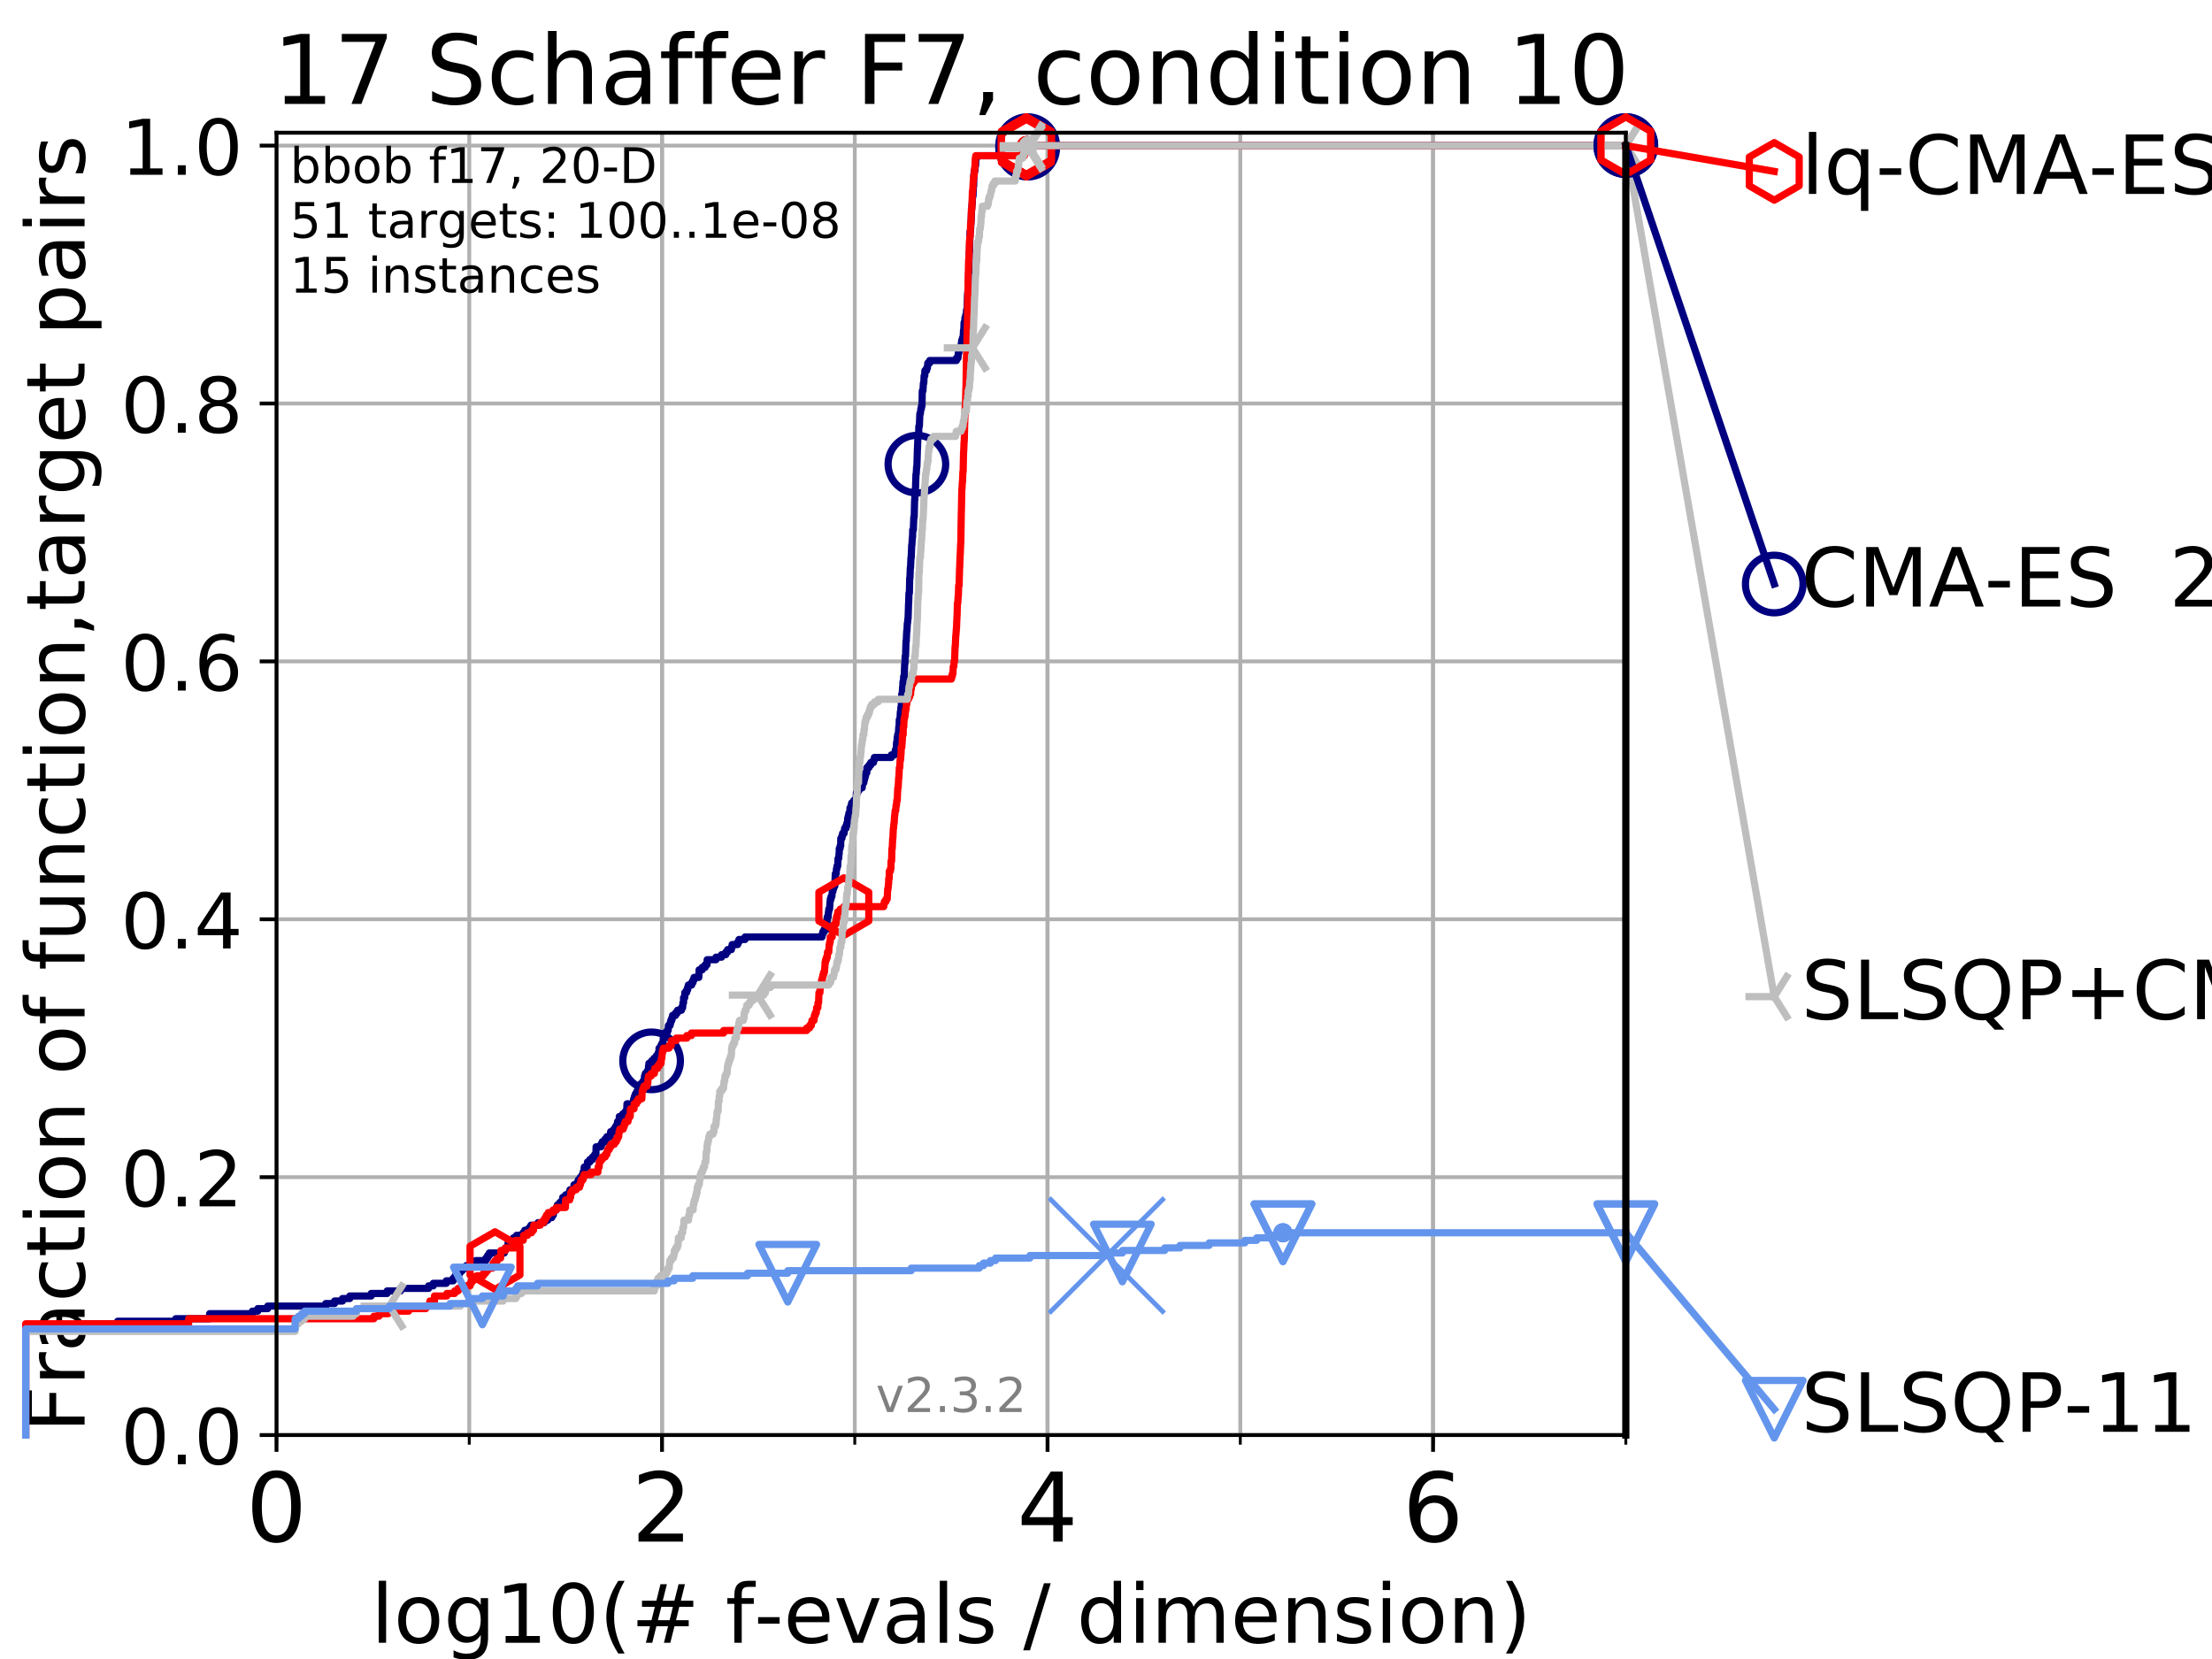 <?xml version="1.0" encoding="utf-8" standalone="no"?>
<!DOCTYPE svg PUBLIC "-//W3C//DTD SVG 1.1//EN"
  "http://www.w3.org/Graphics/SVG/1.1/DTD/svg11.dtd">
<!-- Created with matplotlib (https://matplotlib.org/) -->
<svg height="345.6pt" version="1.1" viewBox="0 0 460.8 345.6" width="460.8pt" xmlns="http://www.w3.org/2000/svg" xmlns:xlink="http://www.w3.org/1999/xlink">
 <defs>
  <style type="text/css">
*{stroke-linecap:butt;stroke-linejoin:round;}
  </style>
 </defs>
 <g id="figure_1">
  <g id="patch_1">
   <path d="M 0 345.6 
L 460.8 345.6 
L 460.8 0 
L 0 0 
z
" style="fill:#ffffff;"/>
  </g>
  <g id="axes_1">
   <g id="patch_2">
    <path d="M 57.6 298.944 
L 338.688 298.944 
L 338.688 27.648 
L 57.6 27.648 
z
" style="fill:#ffffff;"/>
   </g>
   <g id="matplotlib.axis_1">
    <g id="xtick_1">
     <g id="line2d_1">
      <path clip-path="url(#p8461298777)" d="M 57.6 298.944 
L 57.6 27.648 
" style="fill:none;stroke:#b0b0b0;stroke-linecap:square;stroke-width:0.8;"/>
     </g>
     <g id="line2d_2">
      <defs>
       <path d="M 0 0 
L 0 3.5 
" id="mf2e85df042" style="stroke:#000000;stroke-width:0.8;"/>
      </defs>
      <g>
       <use style="stroke:#000000;stroke-width:0.8;" x="57.6" xlink:href="#mf2e85df042" y="298.944"/>
      </g>
     </g>
     <g id="text_1">
      <!-- 0 -->
      <defs>
       <path d="M 31.781 66.406 
Q 24.172 66.406 20.328 58.906 
Q 16.5 51.422 16.5 36.375 
Q 16.5 21.391 20.328 13.891 
Q 24.172 6.391 31.781 6.391 
Q 39.453 6.391 43.281 13.891 
Q 47.125 21.391 47.125 36.375 
Q 47.125 51.422 43.281 58.906 
Q 39.453 66.406 31.781 66.406 
z
M 31.781 74.219 
Q 44.047 74.219 50.516 64.516 
Q 56.984 54.828 56.984 36.375 
Q 56.984 17.969 50.516 8.266 
Q 44.047 -1.422 31.781 -1.422 
Q 19.531 -1.422 13.062 8.266 
Q 6.594 17.969 6.594 36.375 
Q 6.594 54.828 13.062 64.516 
Q 19.531 74.219 31.781 74.219 
z
" id="DejaVuSans-48"/>
      </defs>
      <g transform="translate(51.237 321.141)scale(0.2 -0.2)">
       <use xlink:href="#DejaVuSans-48"/>
      </g>
     </g>
    </g>
    <g id="xtick_2">
     <g id="line2d_3">
      <path clip-path="url(#p8461298777)" d="M 137.911 298.944 
L 137.911 27.648 
" style="fill:none;stroke:#b0b0b0;stroke-linecap:square;stroke-width:0.8;"/>
     </g>
     <g id="line2d_4">
      <g>
       <use style="stroke:#000000;stroke-width:0.8;" x="137.911" xlink:href="#mf2e85df042" y="298.944"/>
      </g>
     </g>
     <g id="text_2">
      <!-- 2 -->
      <defs>
       <path d="M 19.188 8.297 
L 53.609 8.297 
L 53.609 0 
L 7.328 0 
L 7.328 8.297 
Q 12.938 14.109 22.625 23.891 
Q 32.328 33.688 34.812 36.531 
Q 39.547 41.844 41.422 45.531 
Q 43.312 49.219 43.312 52.781 
Q 43.312 58.594 39.234 62.25 
Q 35.156 65.922 28.609 65.922 
Q 23.969 65.922 18.812 64.312 
Q 13.672 62.703 7.812 59.422 
L 7.812 69.391 
Q 13.766 71.781 18.938 73 
Q 24.125 74.219 28.422 74.219 
Q 39.75 74.219 46.484 68.547 
Q 53.219 62.891 53.219 53.422 
Q 53.219 48.922 51.531 44.891 
Q 49.859 40.875 45.406 35.406 
Q 44.188 33.984 37.641 27.219 
Q 31.109 20.453 19.188 8.297 
z
" id="DejaVuSans-50"/>
      </defs>
      <g transform="translate(131.548 321.141)scale(0.2 -0.2)">
       <use xlink:href="#DejaVuSans-50"/>
      </g>
     </g>
    </g>
    <g id="xtick_3">
     <g id="line2d_5">
      <path clip-path="url(#p8461298777)" d="M 218.222 298.944 
L 218.222 27.648 
" style="fill:none;stroke:#b0b0b0;stroke-linecap:square;stroke-width:0.8;"/>
     </g>
     <g id="line2d_6">
      <g>
       <use style="stroke:#000000;stroke-width:0.8;" x="218.222" xlink:href="#mf2e85df042" y="298.944"/>
      </g>
     </g>
     <g id="text_3">
      <!-- 4 -->
      <defs>
       <path d="M 37.797 64.312 
L 12.891 25.391 
L 37.797 25.391 
z
M 35.203 72.906 
L 47.609 72.906 
L 47.609 25.391 
L 58.016 25.391 
L 58.016 17.188 
L 47.609 17.188 
L 47.609 0 
L 37.797 0 
L 37.797 17.188 
L 4.891 17.188 
L 4.891 26.703 
z
" id="DejaVuSans-52"/>
      </defs>
      <g transform="translate(211.859 321.141)scale(0.2 -0.2)">
       <use xlink:href="#DejaVuSans-52"/>
      </g>
     </g>
    </g>
    <g id="xtick_4">
     <g id="line2d_7">
      <path clip-path="url(#p8461298777)" d="M 298.533 298.944 
L 298.533 27.648 
" style="fill:none;stroke:#b0b0b0;stroke-linecap:square;stroke-width:0.8;"/>
     </g>
     <g id="line2d_8">
      <g>
       <use style="stroke:#000000;stroke-width:0.8;" x="298.533" xlink:href="#mf2e85df042" y="298.944"/>
      </g>
     </g>
     <g id="text_4">
      <!-- 6 -->
      <defs>
       <path d="M 33.016 40.375 
Q 26.375 40.375 22.484 35.828 
Q 18.609 31.297 18.609 23.391 
Q 18.609 15.531 22.484 10.953 
Q 26.375 6.391 33.016 6.391 
Q 39.656 6.391 43.531 10.953 
Q 47.406 15.531 47.406 23.391 
Q 47.406 31.297 43.531 35.828 
Q 39.656 40.375 33.016 40.375 
z
M 52.594 71.297 
L 52.594 62.312 
Q 48.875 64.062 45.094 64.984 
Q 41.312 65.922 37.594 65.922 
Q 27.828 65.922 22.672 59.328 
Q 17.531 52.734 16.797 39.406 
Q 19.672 43.656 24.016 45.922 
Q 28.375 48.188 33.594 48.188 
Q 44.578 48.188 50.953 41.516 
Q 57.328 34.859 57.328 23.391 
Q 57.328 12.156 50.688 5.359 
Q 44.047 -1.422 33.016 -1.422 
Q 20.359 -1.422 13.672 8.266 
Q 6.984 17.969 6.984 36.375 
Q 6.984 53.656 15.188 63.938 
Q 23.391 74.219 37.203 74.219 
Q 40.922 74.219 44.703 73.484 
Q 48.484 72.75 52.594 71.297 
z
" id="DejaVuSans-54"/>
      </defs>
      <g transform="translate(292.17 321.141)scale(0.2 -0.2)">
       <use xlink:href="#DejaVuSans-54"/>
      </g>
     </g>
    </g>
    <g id="xtick_5">
     <g id="line2d_9">
      <path clip-path="url(#p8461298777)" d="M 57.6 298.944 
L 57.6 27.648 
" style="fill:none;stroke:#b0b0b0;stroke-linecap:square;stroke-width:0.8;"/>
     </g>
     <g id="line2d_10">
      <defs>
       <path d="M 0 0 
L 0 2 
" id="m8960e28901" style="stroke:#000000;stroke-width:0.6;"/>
      </defs>
      <g>
       <use style="stroke:#000000;stroke-width:0.6;" x="57.6" xlink:href="#m8960e28901" y="298.944"/>
      </g>
     </g>
    </g>
    <g id="xtick_6">
     <g id="line2d_11">
      <path clip-path="url(#p8461298777)" d="M 97.755 298.944 
L 97.755 27.648 
" style="fill:none;stroke:#b0b0b0;stroke-linecap:square;stroke-width:0.8;"/>
     </g>
     <g id="line2d_12">
      <g>
       <use style="stroke:#000000;stroke-width:0.6;" x="97.755" xlink:href="#m8960e28901" y="298.944"/>
      </g>
     </g>
    </g>
    <g id="xtick_7">
     <g id="line2d_13">
      <path clip-path="url(#p8461298777)" d="M 137.911 298.944 
L 137.911 27.648 
" style="fill:none;stroke:#b0b0b0;stroke-linecap:square;stroke-width:0.8;"/>
     </g>
     <g id="line2d_14">
      <g>
       <use style="stroke:#000000;stroke-width:0.6;" x="137.911" xlink:href="#m8960e28901" y="298.944"/>
      </g>
     </g>
    </g>
    <g id="xtick_8">
     <g id="line2d_15">
      <path clip-path="url(#p8461298777)" d="M 178.066 298.944 
L 178.066 27.648 
" style="fill:none;stroke:#b0b0b0;stroke-linecap:square;stroke-width:0.8;"/>
     </g>
     <g id="line2d_16">
      <g>
       <use style="stroke:#000000;stroke-width:0.6;" x="178.066" xlink:href="#m8960e28901" y="298.944"/>
      </g>
     </g>
    </g>
    <g id="xtick_9">
     <g id="line2d_17">
      <path clip-path="url(#p8461298777)" d="M 218.222 298.944 
L 218.222 27.648 
" style="fill:none;stroke:#b0b0b0;stroke-linecap:square;stroke-width:0.8;"/>
     </g>
     <g id="line2d_18">
      <g>
       <use style="stroke:#000000;stroke-width:0.6;" x="218.222" xlink:href="#m8960e28901" y="298.944"/>
      </g>
     </g>
    </g>
    <g id="xtick_10">
     <g id="line2d_19">
      <path clip-path="url(#p8461298777)" d="M 258.377 298.944 
L 258.377 27.648 
" style="fill:none;stroke:#b0b0b0;stroke-linecap:square;stroke-width:0.8;"/>
     </g>
     <g id="line2d_20">
      <g>
       <use style="stroke:#000000;stroke-width:0.6;" x="258.377" xlink:href="#m8960e28901" y="298.944"/>
      </g>
     </g>
    </g>
    <g id="xtick_11">
     <g id="line2d_21">
      <path clip-path="url(#p8461298777)" d="M 298.533 298.944 
L 298.533 27.648 
" style="fill:none;stroke:#b0b0b0;stroke-linecap:square;stroke-width:0.8;"/>
     </g>
     <g id="line2d_22">
      <g>
       <use style="stroke:#000000;stroke-width:0.6;" x="298.533" xlink:href="#m8960e28901" y="298.944"/>
      </g>
     </g>
    </g>
    <g id="xtick_12">
     <g id="line2d_23">
      <path clip-path="url(#p8461298777)" d="M 338.688 298.944 
L 338.688 27.648 
" style="fill:none;stroke:#b0b0b0;stroke-linecap:square;stroke-width:0.8;"/>
     </g>
     <g id="line2d_24">
      <g>
       <use style="stroke:#000000;stroke-width:0.6;" x="338.688" xlink:href="#m8960e28901" y="298.944"/>
      </g>
     </g>
    </g>
    <g id="text_5">
     <!-- log10(# f-evals / dimension) -->
     <defs>
      <path d="M 9.422 75.984 
L 18.406 75.984 
L 18.406 0 
L 9.422 0 
z
" id="DejaVuSans-108"/>
      <path d="M 30.609 48.391 
Q 23.391 48.391 19.188 42.75 
Q 14.984 37.109 14.984 27.297 
Q 14.984 17.484 19.156 11.844 
Q 23.344 6.203 30.609 6.203 
Q 37.797 6.203 41.984 11.859 
Q 46.188 17.531 46.188 27.297 
Q 46.188 37.016 41.984 42.703 
Q 37.797 48.391 30.609 48.391 
z
M 30.609 56 
Q 42.328 56 49.016 48.375 
Q 55.719 40.766 55.719 27.297 
Q 55.719 13.875 49.016 6.219 
Q 42.328 -1.422 30.609 -1.422 
Q 18.844 -1.422 12.172 6.219 
Q 5.516 13.875 5.516 27.297 
Q 5.516 40.766 12.172 48.375 
Q 18.844 56 30.609 56 
z
" id="DejaVuSans-111"/>
      <path d="M 45.406 27.984 
Q 45.406 37.75 41.375 43.109 
Q 37.359 48.484 30.078 48.484 
Q 22.859 48.484 18.828 43.109 
Q 14.797 37.75 14.797 27.984 
Q 14.797 18.266 18.828 12.891 
Q 22.859 7.516 30.078 7.516 
Q 37.359 7.516 41.375 12.891 
Q 45.406 18.266 45.406 27.984 
z
M 54.391 6.781 
Q 54.391 -7.172 48.188 -13.984 
Q 42 -20.797 29.203 -20.797 
Q 24.469 -20.797 20.266 -20.094 
Q 16.062 -19.391 12.109 -17.922 
L 12.109 -9.188 
Q 16.062 -11.328 19.922 -12.344 
Q 23.781 -13.375 27.781 -13.375 
Q 36.625 -13.375 41.016 -8.766 
Q 45.406 -4.156 45.406 5.172 
L 45.406 9.625 
Q 42.625 4.781 38.281 2.391 
Q 33.938 0 27.875 0 
Q 17.828 0 11.672 7.656 
Q 5.516 15.328 5.516 27.984 
Q 5.516 40.672 11.672 48.328 
Q 17.828 56 27.875 56 
Q 33.938 56 38.281 53.609 
Q 42.625 51.219 45.406 46.391 
L 45.406 54.688 
L 54.391 54.688 
z
" id="DejaVuSans-103"/>
      <path d="M 12.406 8.297 
L 28.516 8.297 
L 28.516 63.922 
L 10.984 60.406 
L 10.984 69.391 
L 28.422 72.906 
L 38.281 72.906 
L 38.281 8.297 
L 54.391 8.297 
L 54.391 0 
L 12.406 0 
z
" id="DejaVuSans-49"/>
      <path d="M 31 75.875 
Q 24.469 64.656 21.281 53.656 
Q 18.109 42.672 18.109 31.391 
Q 18.109 20.125 21.312 9.062 
Q 24.516 -2 31 -13.188 
L 23.188 -13.188 
Q 15.875 -1.703 12.234 9.375 
Q 8.594 20.453 8.594 31.391 
Q 8.594 42.281 12.203 53.312 
Q 15.828 64.359 23.188 75.875 
z
" id="DejaVuSans-40"/>
      <path d="M 51.125 44 
L 36.922 44 
L 32.812 27.688 
L 47.125 27.688 
z
M 43.797 71.781 
L 38.719 51.516 
L 52.984 51.516 
L 58.109 71.781 
L 65.922 71.781 
L 60.891 51.516 
L 76.125 51.516 
L 76.125 44 
L 58.984 44 
L 54.984 27.688 
L 70.516 27.688 
L 70.516 20.219 
L 53.078 20.219 
L 48 0 
L 40.188 0 
L 45.219 20.219 
L 30.906 20.219 
L 25.875 0 
L 18.016 0 
L 23.094 20.219 
L 7.719 20.219 
L 7.719 27.688 
L 24.906 27.688 
L 29 44 
L 13.281 44 
L 13.281 51.516 
L 30.906 51.516 
L 35.891 71.781 
z
" id="DejaVuSans-35"/>
      <path id="DejaVuSans-32"/>
      <path d="M 37.109 75.984 
L 37.109 68.5 
L 28.516 68.5 
Q 23.688 68.5 21.797 66.547 
Q 19.922 64.594 19.922 59.516 
L 19.922 54.688 
L 34.719 54.688 
L 34.719 47.703 
L 19.922 47.703 
L 19.922 0 
L 10.891 0 
L 10.891 47.703 
L 2.297 47.703 
L 2.297 54.688 
L 10.891 54.688 
L 10.891 58.5 
Q 10.891 67.625 15.141 71.797 
Q 19.391 75.984 28.609 75.984 
z
" id="DejaVuSans-102"/>
      <path d="M 4.891 31.391 
L 31.203 31.391 
L 31.203 23.391 
L 4.891 23.391 
z
" id="DejaVuSans-45"/>
      <path d="M 56.203 29.594 
L 56.203 25.203 
L 14.891 25.203 
Q 15.484 15.922 20.484 11.062 
Q 25.484 6.203 34.422 6.203 
Q 39.594 6.203 44.453 7.469 
Q 49.312 8.734 54.109 11.281 
L 54.109 2.781 
Q 49.266 0.734 44.188 -0.344 
Q 39.109 -1.422 33.891 -1.422 
Q 20.797 -1.422 13.156 6.188 
Q 5.516 13.812 5.516 26.812 
Q 5.516 40.234 12.766 48.109 
Q 20.016 56 32.328 56 
Q 43.359 56 49.781 48.891 
Q 56.203 41.797 56.203 29.594 
z
M 47.219 32.234 
Q 47.125 39.594 43.094 43.984 
Q 39.062 48.391 32.422 48.391 
Q 24.906 48.391 20.391 44.141 
Q 15.875 39.891 15.188 32.172 
z
" id="DejaVuSans-101"/>
      <path d="M 2.984 54.688 
L 12.5 54.688 
L 29.594 8.797 
L 46.688 54.688 
L 56.203 54.688 
L 35.688 0 
L 23.484 0 
z
" id="DejaVuSans-118"/>
      <path d="M 34.281 27.484 
Q 23.391 27.484 19.188 25 
Q 14.984 22.516 14.984 16.5 
Q 14.984 11.719 18.141 8.906 
Q 21.297 6.109 26.703 6.109 
Q 34.188 6.109 38.703 11.406 
Q 43.219 16.703 43.219 25.484 
L 43.219 27.484 
z
M 52.203 31.203 
L 52.203 0 
L 43.219 0 
L 43.219 8.297 
Q 40.141 3.328 35.547 0.953 
Q 30.953 -1.422 24.312 -1.422 
Q 15.922 -1.422 10.953 3.297 
Q 6 8.016 6 15.922 
Q 6 25.141 12.172 29.828 
Q 18.359 34.516 30.609 34.516 
L 43.219 34.516 
L 43.219 35.406 
Q 43.219 41.609 39.141 45 
Q 35.062 48.391 27.688 48.391 
Q 23 48.391 18.547 47.266 
Q 14.109 46.141 10.016 43.891 
L 10.016 52.203 
Q 14.938 54.109 19.578 55.047 
Q 24.219 56 28.609 56 
Q 40.484 56 46.344 49.844 
Q 52.203 43.703 52.203 31.203 
z
" id="DejaVuSans-97"/>
      <path d="M 44.281 53.078 
L 44.281 44.578 
Q 40.484 46.531 36.375 47.5 
Q 32.281 48.484 27.875 48.484 
Q 21.188 48.484 17.844 46.438 
Q 14.5 44.391 14.5 40.281 
Q 14.5 37.156 16.891 35.375 
Q 19.281 33.594 26.516 31.984 
L 29.594 31.297 
Q 39.156 29.25 43.188 25.516 
Q 47.219 21.781 47.219 15.094 
Q 47.219 7.469 41.188 3.016 
Q 35.156 -1.422 24.609 -1.422 
Q 20.219 -1.422 15.453 -0.562 
Q 10.688 0.297 5.422 2 
L 5.422 11.281 
Q 10.406 8.688 15.234 7.391 
Q 20.062 6.109 24.812 6.109 
Q 31.156 6.109 34.562 8.281 
Q 37.984 10.453 37.984 14.406 
Q 37.984 18.062 35.516 20.016 
Q 33.062 21.969 24.703 23.781 
L 21.578 24.516 
Q 13.234 26.266 9.516 29.906 
Q 5.812 33.547 5.812 39.891 
Q 5.812 47.609 11.281 51.797 
Q 16.75 56 26.812 56 
Q 31.781 56 36.172 55.266 
Q 40.578 54.547 44.281 53.078 
z
" id="DejaVuSans-115"/>
      <path d="M 25.391 72.906 
L 33.688 72.906 
L 8.297 -9.281 
L 0 -9.281 
z
" id="DejaVuSans-47"/>
      <path d="M 45.406 46.391 
L 45.406 75.984 
L 54.391 75.984 
L 54.391 0 
L 45.406 0 
L 45.406 8.203 
Q 42.578 3.328 38.25 0.953 
Q 33.938 -1.422 27.875 -1.422 
Q 17.969 -1.422 11.734 6.484 
Q 5.516 14.406 5.516 27.297 
Q 5.516 40.188 11.734 48.094 
Q 17.969 56 27.875 56 
Q 33.938 56 38.25 53.625 
Q 42.578 51.266 45.406 46.391 
z
M 14.797 27.297 
Q 14.797 17.391 18.875 11.75 
Q 22.953 6.109 30.078 6.109 
Q 37.203 6.109 41.297 11.75 
Q 45.406 17.391 45.406 27.297 
Q 45.406 37.203 41.297 42.844 
Q 37.203 48.484 30.078 48.484 
Q 22.953 48.484 18.875 42.844 
Q 14.797 37.203 14.797 27.297 
z
" id="DejaVuSans-100"/>
      <path d="M 9.422 54.688 
L 18.406 54.688 
L 18.406 0 
L 9.422 0 
z
M 9.422 75.984 
L 18.406 75.984 
L 18.406 64.594 
L 9.422 64.594 
z
" id="DejaVuSans-105"/>
      <path d="M 52 44.188 
Q 55.375 50.25 60.062 53.125 
Q 64.75 56 71.094 56 
Q 79.641 56 84.281 50.016 
Q 88.922 44.047 88.922 33.016 
L 88.922 0 
L 79.891 0 
L 79.891 32.719 
Q 79.891 40.578 77.094 44.375 
Q 74.312 48.188 68.609 48.188 
Q 61.625 48.188 57.562 43.547 
Q 53.516 38.922 53.516 30.906 
L 53.516 0 
L 44.484 0 
L 44.484 32.719 
Q 44.484 40.625 41.703 44.406 
Q 38.922 48.188 33.109 48.188 
Q 26.219 48.188 22.156 43.531 
Q 18.109 38.875 18.109 30.906 
L 18.109 0 
L 9.078 0 
L 9.078 54.688 
L 18.109 54.688 
L 18.109 46.188 
Q 21.188 51.219 25.484 53.609 
Q 29.781 56 35.688 56 
Q 41.656 56 45.828 52.969 
Q 50 49.953 52 44.188 
z
" id="DejaVuSans-109"/>
      <path d="M 54.891 33.016 
L 54.891 0 
L 45.906 0 
L 45.906 32.719 
Q 45.906 40.484 42.875 44.328 
Q 39.844 48.188 33.797 48.188 
Q 26.516 48.188 22.312 43.547 
Q 18.109 38.922 18.109 30.906 
L 18.109 0 
L 9.078 0 
L 9.078 54.688 
L 18.109 54.688 
L 18.109 46.188 
Q 21.344 51.125 25.703 53.562 
Q 30.078 56 35.797 56 
Q 45.219 56 50.047 50.172 
Q 54.891 44.344 54.891 33.016 
z
" id="DejaVuSans-110"/>
      <path d="M 8.016 75.875 
L 15.828 75.875 
Q 23.141 64.359 26.781 53.312 
Q 30.422 42.281 30.422 31.391 
Q 30.422 20.453 26.781 9.375 
Q 23.141 -1.703 15.828 -13.188 
L 8.016 -13.188 
Q 14.5 -2 17.703 9.062 
Q 20.906 20.125 20.906 31.391 
Q 20.906 42.672 17.703 53.656 
Q 14.5 64.656 8.016 75.875 
z
" id="DejaVuSans-41"/>
     </defs>
     <g transform="translate(77.303 342.218)scale(0.17 -0.17)">
      <use xlink:href="#DejaVuSans-108"/>
      <use x="27.783" xlink:href="#DejaVuSans-111"/>
      <use x="88.965" xlink:href="#DejaVuSans-103"/>
      <use x="152.441" xlink:href="#DejaVuSans-49"/>
      <use x="216.064" xlink:href="#DejaVuSans-48"/>
      <use x="279.688" xlink:href="#DejaVuSans-40"/>
      <use x="318.701" xlink:href="#DejaVuSans-35"/>
      <use x="402.49" xlink:href="#DejaVuSans-32"/>
      <use x="434.277" xlink:href="#DejaVuSans-102"/>
      <use x="469.404" xlink:href="#DejaVuSans-45"/>
      <use x="505.488" xlink:href="#DejaVuSans-101"/>
      <use x="567.012" xlink:href="#DejaVuSans-118"/>
      <use x="626.191" xlink:href="#DejaVuSans-97"/>
      <use x="687.471" xlink:href="#DejaVuSans-108"/>
      <use x="715.254" xlink:href="#DejaVuSans-115"/>
      <use x="767.354" xlink:href="#DejaVuSans-32"/>
      <use x="799.141" xlink:href="#DejaVuSans-47"/>
      <use x="832.832" xlink:href="#DejaVuSans-32"/>
      <use x="864.619" xlink:href="#DejaVuSans-100"/>
      <use x="928.096" xlink:href="#DejaVuSans-105"/>
      <use x="955.879" xlink:href="#DejaVuSans-109"/>
      <use x="1053.291" xlink:href="#DejaVuSans-101"/>
      <use x="1114.814" xlink:href="#DejaVuSans-110"/>
      <use x="1178.193" xlink:href="#DejaVuSans-115"/>
      <use x="1230.293" xlink:href="#DejaVuSans-105"/>
      <use x="1258.076" xlink:href="#DejaVuSans-111"/>
      <use x="1319.258" xlink:href="#DejaVuSans-110"/>
      <use x="1382.637" xlink:href="#DejaVuSans-41"/>
     </g>
    </g>
   </g>
   <g id="matplotlib.axis_2">
    <g id="ytick_1">
     <g id="line2d_25">
      <path clip-path="url(#p8461298777)" d="M 57.6 298.944 
L 338.688 298.944 
" style="fill:none;stroke:#b0b0b0;stroke-linecap:square;stroke-width:0.8;"/>
     </g>
     <g id="line2d_26">
      <defs>
       <path d="M 0 0 
L -3.5 0 
" id="mc18cc2918a" style="stroke:#000000;stroke-width:0.8;"/>
      </defs>
      <g>
       <use style="stroke:#000000;stroke-width:0.8;" x="57.6" xlink:href="#mc18cc2918a" y="298.944"/>
      </g>
     </g>
     <g id="text_6">
      <!-- 0.0 -->
      <defs>
       <path d="M 10.688 12.406 
L 21 12.406 
L 21 0 
L 10.688 0 
z
" id="DejaVuSans-46"/>
      </defs>
      <g transform="translate(25.155 305.023)scale(0.16 -0.16)">
       <use xlink:href="#DejaVuSans-48"/>
       <use x="63.623" xlink:href="#DejaVuSans-46"/>
       <use x="95.41" xlink:href="#DejaVuSans-48"/>
      </g>
     </g>
    </g>
    <g id="ytick_2">
     <g id="line2d_27">
      <path clip-path="url(#p8461298777)" d="M 57.6 245.222 
L 338.688 245.222 
" style="fill:none;stroke:#b0b0b0;stroke-linecap:square;stroke-width:0.8;"/>
     </g>
     <g id="line2d_28">
      <g>
       <use style="stroke:#000000;stroke-width:0.8;" x="57.6" xlink:href="#mc18cc2918a" y="245.222"/>
      </g>
     </g>
     <g id="text_7">
      <!-- 0.2 -->
      <g transform="translate(25.155 251.301)scale(0.16 -0.16)">
       <use xlink:href="#DejaVuSans-48"/>
       <use x="63.623" xlink:href="#DejaVuSans-46"/>
       <use x="95.41" xlink:href="#DejaVuSans-50"/>
      </g>
     </g>
    </g>
    <g id="ytick_3">
     <g id="line2d_29">
      <path clip-path="url(#p8461298777)" d="M 57.6 191.5 
L 338.688 191.5 
" style="fill:none;stroke:#b0b0b0;stroke-linecap:square;stroke-width:0.8;"/>
     </g>
     <g id="line2d_30">
      <g>
       <use style="stroke:#000000;stroke-width:0.8;" x="57.6" xlink:href="#mc18cc2918a" y="191.5"/>
      </g>
     </g>
     <g id="text_8">
      <!-- 0.4 -->
      <g transform="translate(25.155 197.579)scale(0.16 -0.16)">
       <use xlink:href="#DejaVuSans-48"/>
       <use x="63.623" xlink:href="#DejaVuSans-46"/>
       <use x="95.41" xlink:href="#DejaVuSans-52"/>
      </g>
     </g>
    </g>
    <g id="ytick_4">
     <g id="line2d_31">
      <path clip-path="url(#p8461298777)" d="M 57.6 137.778 
L 338.688 137.778 
" style="fill:none;stroke:#b0b0b0;stroke-linecap:square;stroke-width:0.8;"/>
     </g>
     <g id="line2d_32">
      <g>
       <use style="stroke:#000000;stroke-width:0.8;" x="57.6" xlink:href="#mc18cc2918a" y="137.778"/>
      </g>
     </g>
     <g id="text_9">
      <!-- 0.6 -->
      <g transform="translate(25.155 143.857)scale(0.16 -0.16)">
       <use xlink:href="#DejaVuSans-48"/>
       <use x="63.623" xlink:href="#DejaVuSans-46"/>
       <use x="95.41" xlink:href="#DejaVuSans-54"/>
      </g>
     </g>
    </g>
    <g id="ytick_5">
     <g id="line2d_33">
      <path clip-path="url(#p8461298777)" d="M 57.6 84.056 
L 338.688 84.056 
" style="fill:none;stroke:#b0b0b0;stroke-linecap:square;stroke-width:0.8;"/>
     </g>
     <g id="line2d_34">
      <g>
       <use style="stroke:#000000;stroke-width:0.8;" x="57.6" xlink:href="#mc18cc2918a" y="84.056"/>
      </g>
     </g>
     <g id="text_10">
      <!-- 0.8 -->
      <defs>
       <path d="M 31.781 34.625 
Q 24.75 34.625 20.719 30.859 
Q 16.703 27.094 16.703 20.516 
Q 16.703 13.922 20.719 10.156 
Q 24.75 6.391 31.781 6.391 
Q 38.812 6.391 42.859 10.172 
Q 46.922 13.969 46.922 20.516 
Q 46.922 27.094 42.891 30.859 
Q 38.875 34.625 31.781 34.625 
z
M 21.922 38.812 
Q 15.578 40.375 12.031 44.719 
Q 8.5 49.078 8.5 55.328 
Q 8.5 64.062 14.719 69.141 
Q 20.953 74.219 31.781 74.219 
Q 42.672 74.219 48.875 69.141 
Q 55.078 64.062 55.078 55.328 
Q 55.078 49.078 51.531 44.719 
Q 48 40.375 41.703 38.812 
Q 48.828 37.156 52.797 32.312 
Q 56.781 27.484 56.781 20.516 
Q 56.781 9.906 50.312 4.234 
Q 43.844 -1.422 31.781 -1.422 
Q 19.734 -1.422 13.25 4.234 
Q 6.781 9.906 6.781 20.516 
Q 6.781 27.484 10.781 32.312 
Q 14.797 37.156 21.922 38.812 
z
M 18.312 54.391 
Q 18.312 48.734 21.844 45.562 
Q 25.391 42.391 31.781 42.391 
Q 38.141 42.391 41.719 45.562 
Q 45.312 48.734 45.312 54.391 
Q 45.312 60.062 41.719 63.234 
Q 38.141 66.406 31.781 66.406 
Q 25.391 66.406 21.844 63.234 
Q 18.312 60.062 18.312 54.391 
z
" id="DejaVuSans-56"/>
      </defs>
      <g transform="translate(25.155 90.135)scale(0.16 -0.16)">
       <use xlink:href="#DejaVuSans-48"/>
       <use x="63.623" xlink:href="#DejaVuSans-46"/>
       <use x="95.41" xlink:href="#DejaVuSans-56"/>
      </g>
     </g>
    </g>
    <g id="ytick_6">
     <g id="line2d_35">
      <path clip-path="url(#p8461298777)" d="M 57.6 30.334 
L 338.688 30.334 
" style="fill:none;stroke:#b0b0b0;stroke-linecap:square;stroke-width:0.8;"/>
     </g>
     <g id="line2d_36">
      <g>
       <use style="stroke:#000000;stroke-width:0.8;" x="57.6" xlink:href="#mc18cc2918a" y="30.334"/>
      </g>
     </g>
     <g id="text_11">
      <!-- 1.0 -->
      <g transform="translate(25.155 36.413)scale(0.16 -0.16)">
       <use xlink:href="#DejaVuSans-49"/>
       <use x="63.623" xlink:href="#DejaVuSans-46"/>
       <use x="95.41" xlink:href="#DejaVuSans-48"/>
      </g>
     </g>
    </g>
    <g id="text_12">
     <!-- Fraction of function,target pairs -->
     <defs>
      <path d="M 9.812 72.906 
L 51.703 72.906 
L 51.703 64.594 
L 19.672 64.594 
L 19.672 43.109 
L 48.578 43.109 
L 48.578 34.812 
L 19.672 34.812 
L 19.672 0 
L 9.812 0 
z
" id="DejaVuSans-70"/>
      <path d="M 41.109 46.297 
Q 39.594 47.172 37.812 47.578 
Q 36.031 48 33.891 48 
Q 26.266 48 22.188 43.047 
Q 18.109 38.094 18.109 28.812 
L 18.109 0 
L 9.078 0 
L 9.078 54.688 
L 18.109 54.688 
L 18.109 46.188 
Q 20.953 51.172 25.484 53.578 
Q 30.031 56 36.531 56 
Q 37.453 56 38.578 55.875 
Q 39.703 55.766 41.062 55.516 
z
" id="DejaVuSans-114"/>
      <path d="M 48.781 52.594 
L 48.781 44.188 
Q 44.969 46.297 41.141 47.344 
Q 37.312 48.391 33.406 48.391 
Q 24.656 48.391 19.812 42.844 
Q 14.984 37.312 14.984 27.297 
Q 14.984 17.281 19.812 11.734 
Q 24.656 6.203 33.406 6.203 
Q 37.312 6.203 41.141 7.25 
Q 44.969 8.297 48.781 10.406 
L 48.781 2.094 
Q 45.016 0.344 40.984 -0.531 
Q 36.969 -1.422 32.422 -1.422 
Q 20.062 -1.422 12.781 6.344 
Q 5.516 14.109 5.516 27.297 
Q 5.516 40.672 12.859 48.328 
Q 20.219 56 33.016 56 
Q 37.156 56 41.109 55.141 
Q 45.062 54.297 48.781 52.594 
z
" id="DejaVuSans-99"/>
      <path d="M 18.312 70.219 
L 18.312 54.688 
L 36.812 54.688 
L 36.812 47.703 
L 18.312 47.703 
L 18.312 18.016 
Q 18.312 11.328 20.141 9.422 
Q 21.969 7.516 27.594 7.516 
L 36.812 7.516 
L 36.812 0 
L 27.594 0 
Q 17.188 0 13.234 3.875 
Q 9.281 7.766 9.281 18.016 
L 9.281 47.703 
L 2.688 47.703 
L 2.688 54.688 
L 9.281 54.688 
L 9.281 70.219 
z
" id="DejaVuSans-116"/>
      <path d="M 8.5 21.578 
L 8.5 54.688 
L 17.484 54.688 
L 17.484 21.922 
Q 17.484 14.156 20.5 10.266 
Q 23.531 6.391 29.594 6.391 
Q 36.859 6.391 41.078 11.031 
Q 45.312 15.672 45.312 23.688 
L 45.312 54.688 
L 54.297 54.688 
L 54.297 0 
L 45.312 0 
L 45.312 8.406 
Q 42.047 3.422 37.719 1 
Q 33.406 -1.422 27.688 -1.422 
Q 18.266 -1.422 13.375 4.438 
Q 8.5 10.297 8.5 21.578 
z
M 31.109 56 
z
" id="DejaVuSans-117"/>
      <path d="M 11.719 12.406 
L 22.016 12.406 
L 22.016 4 
L 14.016 -11.625 
L 7.719 -11.625 
L 11.719 4 
z
" id="DejaVuSans-44"/>
      <path d="M 18.109 8.203 
L 18.109 -20.797 
L 9.078 -20.797 
L 9.078 54.688 
L 18.109 54.688 
L 18.109 46.391 
Q 20.953 51.266 25.266 53.625 
Q 29.594 56 35.594 56 
Q 45.562 56 51.781 48.094 
Q 58.016 40.188 58.016 27.297 
Q 58.016 14.406 51.781 6.484 
Q 45.562 -1.422 35.594 -1.422 
Q 29.594 -1.422 25.266 0.953 
Q 20.953 3.328 18.109 8.203 
z
M 48.688 27.297 
Q 48.688 37.203 44.609 42.844 
Q 40.531 48.484 33.406 48.484 
Q 26.266 48.484 22.188 42.844 
Q 18.109 37.203 18.109 27.297 
Q 18.109 17.391 22.188 11.75 
Q 26.266 6.109 33.406 6.109 
Q 40.531 6.109 44.609 11.75 
Q 48.688 17.391 48.688 27.297 
z
" id="DejaVuSans-112"/>
     </defs>
     <g transform="translate(17.62 298.435)rotate(-90)scale(0.17 -0.17)">
      <use xlink:href="#DejaVuSans-70"/>
      <use x="57.41" xlink:href="#DejaVuSans-114"/>
      <use x="98.523" xlink:href="#DejaVuSans-97"/>
      <use x="159.803" xlink:href="#DejaVuSans-99"/>
      <use x="214.783" xlink:href="#DejaVuSans-116"/>
      <use x="253.992" xlink:href="#DejaVuSans-105"/>
      <use x="281.775" xlink:href="#DejaVuSans-111"/>
      <use x="342.957" xlink:href="#DejaVuSans-110"/>
      <use x="406.336" xlink:href="#DejaVuSans-32"/>
      <use x="438.123" xlink:href="#DejaVuSans-111"/>
      <use x="499.305" xlink:href="#DejaVuSans-102"/>
      <use x="534.51" xlink:href="#DejaVuSans-32"/>
      <use x="566.297" xlink:href="#DejaVuSans-102"/>
      <use x="601.502" xlink:href="#DejaVuSans-117"/>
      <use x="664.881" xlink:href="#DejaVuSans-110"/>
      <use x="728.26" xlink:href="#DejaVuSans-99"/>
      <use x="783.24" xlink:href="#DejaVuSans-116"/>
      <use x="822.449" xlink:href="#DejaVuSans-105"/>
      <use x="850.232" xlink:href="#DejaVuSans-111"/>
      <use x="911.414" xlink:href="#DejaVuSans-110"/>
      <use x="974.793" xlink:href="#DejaVuSans-44"/>
      <use x="1006.58" xlink:href="#DejaVuSans-116"/>
      <use x="1045.789" xlink:href="#DejaVuSans-97"/>
      <use x="1107.068" xlink:href="#DejaVuSans-114"/>
      <use x="1148.166" xlink:href="#DejaVuSans-103"/>
      <use x="1211.643" xlink:href="#DejaVuSans-101"/>
      <use x="1273.166" xlink:href="#DejaVuSans-116"/>
      <use x="1312.375" xlink:href="#DejaVuSans-32"/>
      <use x="1344.162" xlink:href="#DejaVuSans-112"/>
      <use x="1407.639" xlink:href="#DejaVuSans-97"/>
      <use x="1468.918" xlink:href="#DejaVuSans-105"/>
      <use x="1496.701" xlink:href="#DejaVuSans-114"/>
      <use x="1537.814" xlink:href="#DejaVuSans-115"/>
     </g>
    </g>
   </g>
   <g id="line2d_37">
    <defs>
     <path d="M 0 1.5 
C 0.398 1.5 0.779 1.342 1.061 1.061 
C 1.342 0.779 1.5 0.398 1.5 0 
C 1.5 -0.398 1.342 -0.779 1.061 -1.061 
C 0.779 -1.342 0.398 -1.5 0 -1.5 
C -0.398 -1.5 -0.779 -1.342 -1.061 -1.061 
C -1.342 -0.779 -1.5 -0.398 -1.5 0 
C -1.5 0.398 -1.342 0.779 -1.061 1.061 
C -0.779 1.342 -0.398 1.5 0 1.5 
z
" id="m66b8254dcd" style="stroke:#000080;"/>
    </defs>
    <g>
     <use style="fill:#000080;stroke:#000080;" x="214.071" xlink:href="#m66b8254dcd" y="30.334"/>
     <use style="fill:#000080;stroke:#000080;" x="214.071" xlink:href="#m66b8254dcd" y="30.334"/>
    </g>
   </g>
   <g id="line2d_38">
    <path d="M 5.357 298.944 
L 5.357 276.296 
L 17.445 276.296 
L 17.445 275.77 
L 24.516 275.77 
L 24.516 275.243 
L 36.604 275.243 
L 36.604 274.716 
L 43.675 274.716 
L 43.675 273.663 
L 52.583 273.663 
L 52.583 273.136 
L 53.709 273.136 
L 53.709 272.61 
L 55.763 272.61 
L 55.763 272.083 
L 67.851 272.083 
L 67.851 271.556 
L 69.688 271.556 
L 69.688 271.03 
L 71.35 271.03 
L 71.35 270.503 
L 72.868 270.503 
L 72.868 269.976 
L 77.331 269.976 
L 77.331 269.45 
L 80.65 269.45 
L 80.65 268.923 
L 83.438 268.923 
L 83.438 268.396 
L 89.278 268.396 
L 89.278 267.87 
L 90.243 267.87 
L 90.243 267.343 
L 92.969 267.343 
L 92.969 266.816 
L 94.401 266.816 
L 94.401 266.289 
L 94.818 266.289 
L 94.818 265.763 
L 95.226 265.763 
L 95.226 265.236 
L 95.821 265.236 
L 95.821 264.709 
L 96.301 264.709 
L 96.301 264.183 
L 97.134 264.183 
L 97.134 263.656 
L 98.439 263.656 
L 98.439 263.129 
L 99.098 263.129 
L 99.098 262.603 
L 101.223 262.603 
L 101.223 262.076 
L 101.577 262.076 
L 101.577 261.549 
L 101.924 261.549 
L 101.924 261.023 
L 105.057 261.023 
L 105.057 260.496 
L 105.285 260.496 
L 105.285 259.969 
L 105.788 259.969 
L 105.843 258.916 
L 106.906 258.916 
L 106.958 257.862 
L 107.614 257.862 
L 107.614 257.336 
L 108.949 257.336 
L 108.949 256.809 
L 109.312 256.809 
L 109.312 256.282 
L 110.231 256.282 
L 110.231 255.756 
L 110.611 255.756 
L 110.611 255.229 
L 112.09 255.229 
L 112.09 254.702 
L 113.383 254.702 
L 113.383 254.176 
L 114.114 254.176 
L 114.114 253.649 
L 114.947 253.649 
L 114.947 253.122 
L 115.27 253.122 
L 115.333 252.069 
L 115.897 252.069 
L 115.897 251.542 
L 116.111 251.542 
L 116.111 251.016 
L 116.621 251.016 
L 116.621 250.489 
L 117.117 250.489 
L 117.117 249.962 
L 117.231 249.962 
L 117.231 249.436 
L 117.821 249.436 
L 117.821 248.909 
L 118.55 248.909 
L 118.55 248.382 
L 118.734 248.382 
L 118.734 247.855 
L 119.503 247.855 
L 119.578 246.802 
L 120.239 246.802 
L 120.239 246.275 
L 120.501 246.275 
L 120.501 245.749 
L 120.922 245.749 
L 120.922 245.222 
L 121.31 245.222 
L 121.31 244.695 
L 121.468 244.695 
L 121.468 244.169 
L 121.624 244.169 
L 121.712 243.115 
L 122.298 243.115 
L 122.383 242.062 
L 122.886 242.062 
L 122.886 241.535 
L 123.454 241.535 
L 123.454 241.009 
L 123.888 241.009 
L 123.888 240.482 
L 124.14 240.482 
L 124.178 238.902 
L 125.183 238.902 
L 125.183 238.375 
L 125.453 238.375 
L 125.453 237.848 
L 126.014 237.848 
L 126.014 237.322 
L 126.423 237.322 
L 126.423 236.795 
L 127.117 236.795 
L 127.213 235.742 
L 127.877 235.742 
L 127.877 235.215 
L 128.215 235.215 
L 128.215 234.688 
L 128.531 234.688 
L 128.531 234.162 
L 128.65 234.162 
L 128.65 233.635 
L 129.002 233.635 
L 129.017 232.582 
L 129.714 232.582 
L 129.714 232.055 
L 130.277 232.055 
L 130.277 231.528 
L 130.545 231.528 
L 130.612 229.948 
L 131.95 229.948 
L 132.012 228.895 
L 132.182 228.895 
L 132.182 228.368 
L 132.375 228.368 
L 132.375 227.841 
L 132.683 227.841 
L 132.683 227.315 
L 132.975 227.315 
L 133.044 226.261 
L 133.522 226.261 
L 133.522 225.735 
L 133.965 225.735 
L 133.965 225.208 
L 134.193 225.208 
L 134.268 224.155 
L 134.429 224.155 
L 134.429 223.628 
L 134.839 223.628 
L 134.839 223.101 
L 135.056 223.101 
L 135.107 222.048 
L 135.179 222.048 
L 135.179 221.521 
L 135.741 221.521 
L 135.741 220.994 
L 136.237 220.994 
L 136.237 220.468 
L 136.729 220.468 
L 136.729 219.941 
L 137.062 219.941 
L 137.062 219.414 
L 137.281 219.414 
L 137.29 218.361 
L 137.647 218.361 
L 137.647 217.834 
L 137.902 217.834 
L 137.902 217.308 
L 138.127 217.308 
L 138.171 216.254 
L 138.358 216.254 
L 138.418 215.201 
L 138.976 215.201 
L 138.976 214.674 
L 139.188 214.674 
L 139.253 213.621 
L 139.597 213.621 
L 139.597 213.094 
L 139.739 213.094 
L 139.739 212.567 
L 139.957 212.567 
L 139.957 212.041 
L 140.119 212.041 
L 140.119 211.514 
L 140.746 211.514 
L 140.746 210.987 
L 141.134 210.987 
L 141.134 210.461 
L 141.948 210.461 
L 141.948 209.934 
L 142.209 209.934 
L 142.27 208.881 
L 142.399 208.881 
L 142.399 207.827 
L 142.64 207.827 
L 142.653 206.774 
L 143.028 206.774 
L 143.028 206.247 
L 143.235 206.247 
L 143.235 205.721 
L 143.395 205.721 
L 143.395 205.194 
L 144.087 205.194 
L 144.087 204.667 
L 144.367 204.667 
L 144.367 204.141 
L 144.582 204.141 
L 144.582 203.614 
L 145.571 203.614 
L 145.638 202.034 
L 146.292 202.034 
L 146.292 201.507 
L 146.896 201.507 
L 146.896 200.98 
L 147.282 200.98 
L 147.313 199.927 
L 149.15 199.927 
L 149.15 199.4 
L 150.314 199.4 
L 150.314 198.874 
L 151.199 198.874 
L 151.199 198.347 
L 151.578 198.347 
L 151.578 197.82 
L 152.372 197.82 
L 152.372 197.294 
L 152.519 197.294 
L 152.519 196.767 
L 153.673 196.767 
L 153.673 196.24 
L 153.943 196.24 
L 153.943 195.714 
L 155.207 195.714 
L 155.207 195.187 
L 171.247 195.187 
L 171.247 194.66 
L 171.398 194.66 
L 171.398 194.133 
L 171.678 194.133 
L 171.678 193.607 
L 172.215 193.607 
L 172.322 191.5 
L 172.341 191.5 
L 172.341 190.973 
L 172.517 190.973 
L 172.59 189.92 
L 172.651 189.92 
L 172.651 189.393 
L 172.813 189.393 
L 172.915 187.813 
L 172.963 187.813 
L 172.963 187.287 
L 173.122 187.287 
L 173.122 186.76 
L 173.299 186.76 
L 173.375 185.706 
L 173.513 185.706 
L 173.513 185.18 
L 173.657 185.18 
L 173.657 184.653 
L 173.895 184.653 
L 173.989 182.546 
L 174.006 182.546 
L 174.006 182.02 
L 174.182 182.02 
L 174.253 180.966 
L 174.346 180.966 
L 174.346 180.44 
L 174.504 180.44 
L 174.578 178.86 
L 174.704 178.86 
L 174.794 177.806 
L 174.822 177.806 
L 174.838 176.753 
L 175.012 176.753 
L 175.012 176.226 
L 175.132 176.226 
L 175.154 174.646 
L 175.391 174.646 
L 175.391 174.119 
L 175.531 174.119 
L 175.531 173.593 
L 175.839 173.593 
L 175.95 172.539 
L 176.244 172.539 
L 176.244 172.013 
L 176.411 172.013 
L 176.411 171.486 
L 176.552 171.486 
L 176.594 170.433 
L 176.726 170.433 
L 176.726 169.906 
L 176.842 169.906 
L 176.842 169.379 
L 177.052 169.379 
L 177.061 168.326 
L 177.282 168.326 
L 177.282 167.799 
L 177.412 167.799 
L 177.412 167.272 
L 177.856 167.272 
L 177.856 166.746 
L 178.335 166.746 
L 178.395 165.166 
L 178.675 165.166 
L 178.675 164.639 
L 178.962 164.639 
L 178.962 164.112 
L 179.611 164.112 
L 179.71 163.059 
L 179.951 163.059 
L 179.951 162.532 
L 180.068 162.532 
L 180.068 162.006 
L 180.228 162.006 
L 180.228 161.479 
L 180.35 161.479 
L 180.35 160.952 
L 180.576 160.952 
L 180.589 159.899 
L 181.029 159.899 
L 181.029 159.372 
L 181.398 159.372 
L 181.398 158.846 
L 181.974 158.846 
L 181.974 158.319 
L 182.146 158.319 
L 182.146 157.792 
L 185.683 157.792 
L 185.683 157.265 
L 186.382 157.265 
L 186.382 156.739 
L 186.518 156.739 
L 186.518 156.212 
L 186.682 156.212 
L 186.774 154.632 
L 186.859 154.632 
L 186.908 153.579 
L 186.997 153.579 
L 186.997 153.052 
L 187.135 153.052 
L 187.234 151.472 
L 187.286 151.472 
L 187.347 149.892 
L 187.489 149.892 
L 187.555 148.312 
L 187.624 148.312 
L 187.689 147.258 
L 187.749 147.258 
L 187.842 144.625 
L 187.937 144.625 
L 188.041 143.045 
L 188.069 143.045 
L 188.111 141.992 
L 188.223 141.992 
L 188.242 140.938 
L 188.366 140.938 
L 188.46 138.305 
L 188.506 138.305 
L 188.562 136.725 
L 188.639 136.725 
L 188.74 133.565 
L 188.792 133.565 
L 188.883 131.458 
L 188.931 131.458 
L 189.007 129.878 
L 189.045 129.878 
L 189.14 128.824 
L 189.171 128.824 
L 189.273 125.664 
L 189.294 125.664 
L 189.351 123.558 
L 189.436 123.558 
L 189.51 120.397 
L 189.558 120.397 
L 189.633 118.291 
L 189.677 118.291 
L 189.769 116.184 
L 189.818 116.184 
L 189.925 113.55 
L 189.962 113.55 
L 190.057 111.97 
L 190.102 111.97 
L 190.132 110.39 
L 190.267 110.39 
L 190.359 107.757 
L 190.442 107.757 
L 190.534 104.07 
L 190.578 104.07 
L 190.627 101.963 
L 190.707 101.963 
L 190.812 98.803 
L 190.861 98.803 
L 190.951 97.223 
L 191.004 97.223 
L 191.113 93.536 
L 191.121 93.536 
L 191.226 90.903 
L 191.353 90.903 
L 191.412 88.796 
L 191.521 88.796 
L 191.624 86.163 
L 191.729 86.163 
L 191.839 85.109 
L 191.949 85.109 
L 191.949 84.583 
L 192.063 84.583 
L 192.13 81.423 
L 192.266 81.423 
L 192.36 79.843 
L 192.438 79.843 
L 192.515 78.263 
L 192.655 78.263 
L 192.667 77.209 
L 193.024 77.209 
L 193.024 76.682 
L 193.192 76.682 
L 193.276 75.629 
L 193.673 75.629 
L 193.673 75.102 
L 199.248 75.102 
L 199.248 74.576 
L 199.576 74.576 
L 199.634 73.522 
L 199.755 73.522 
L 199.755 72.996 
L 199.882 72.996 
L 199.882 72.469 
L 200.171 72.469 
L 200.277 71.416 
L 200.336 71.416 
L 200.336 70.889 
L 200.514 70.889 
L 200.514 70.362 
L 200.633 70.362 
L 200.724 68.782 
L 200.783 68.782 
L 200.834 67.202 
L 200.953 67.202 
L 201.035 66.149 
L 201.178 66.149 
L 201.178 65.622 
L 201.294 65.622 
L 201.345 64.569 
L 201.46 64.569 
L 201.556 61.409 
L 201.578 61.409 
L 201.662 60.355 
L 201.705 60.355 
L 201.801 57.195 
L 201.818 57.195 
L 201.92 52.455 
L 201.973 52.455 
L 202.08 48.241 
L 202.172 48.241 
L 202.275 46.135 
L 202.301 46.135 
L 202.409 43.501 
L 202.419 43.501 
L 202.509 42.448 
L 202.538 42.448 
L 202.593 40.868 
L 202.691 40.868 
L 202.785 38.761 
L 202.829 38.761 
L 202.89 36.128 
L 202.949 36.128 
L 202.949 35.601 
L 203.094 35.601 
L 203.13 34.548 
L 203.234 34.548 
L 203.31 32.968 
L 203.444 32.968 
L 203.444 32.441 
L 213.233 32.441 
L 213.233 31.914 
L 213.356 31.914 
L 213.356 31.387 
L 213.467 31.387 
L 213.467 30.861 
L 214.071 30.861 
L 214.071 30.334 
L 338.688 30.334 
L 338.688 30.334 
" style="fill:none;stroke:#000080;stroke-linecap:square;stroke-width:1.5;"/>
   </g>
   <g id="line2d_39">
    <defs>
     <path d="M 0 6 
C 1.591 6 3.117 5.368 4.243 4.243 
C 5.368 3.117 6 1.591 6 0 
C 6 -1.591 5.368 -3.117 4.243 -4.243 
C 3.117 -5.368 1.591 -6 0 -6 
C -1.591 -6 -3.117 -5.368 -4.243 -4.243 
C -5.368 -3.117 -6 -1.591 -6 0 
C -6 1.591 -5.368 3.117 -4.243 4.243 
C -3.117 5.368 -1.591 6 0 6 
z
" id="me36034491a" style="stroke:#000080;stroke-width:1.5;"/>
    </defs>
    <g>
     <use style="fill-opacity:0;stroke:#000080;stroke-width:1.5;" x="135.741" xlink:href="#me36034491a" y="220.994"/>
     <use style="fill-opacity:0;stroke:#000080;stroke-width:1.5;" x="191.004" xlink:href="#me36034491a" y="96.697"/>
     <use style="fill-opacity:0;stroke:#000080;stroke-width:1.5;" x="214.071" xlink:href="#me36034491a" y="30.861"/>
     <use style="fill-opacity:0;stroke:#000080;stroke-width:1.5;" x="214.071" xlink:href="#me36034491a" y="30.334"/>
     <use style="fill-opacity:0;stroke:#000080;stroke-width:1.5;" x="338.688" xlink:href="#me36034491a" y="30.334"/>
    </g>
   </g>
   <g id="line2d_40">
    <path style="fill:none;stroke:#000080;stroke-linecap:square;stroke-width:1.5;"/>
    <g/>
   </g>
   <g id="line2d_41">
    <defs>
     <path d="M 0 1.5 
C 0.398 1.5 0.779 1.342 1.061 1.061 
C 1.342 0.779 1.5 0.398 1.5 0 
C 1.5 -0.398 1.342 -0.779 1.061 -1.061 
C 0.779 -1.342 0.398 -1.5 0 -1.5 
C -0.398 -1.5 -0.779 -1.342 -1.061 -1.061 
C -1.342 -0.779 -1.5 -0.398 -1.5 0 
C -1.5 0.398 -1.342 0.779 -1.061 1.061 
C -0.779 1.342 -0.398 1.5 0 1.5 
z
" id="m1057f33a6d" style="stroke:#ff0000;"/>
    </defs>
    <g>
     <use style="fill:#ff0000;stroke:#ff0000;" x="213.812" xlink:href="#m1057f33a6d" y="30.334"/>
     <use style="fill:#ff0000;stroke:#ff0000;" x="213.812" xlink:href="#m1057f33a6d" y="30.334"/>
    </g>
   </g>
   <g id="line2d_42">
    <path d="M 5.357 298.944 
L 5.357 275.77 
L 39.292 275.77 
L 39.292 274.716 
L 77.885 274.716 
L 77.885 274.19 
L 78.942 274.19 
L 78.942 273.663 
L 80.881 273.663 
L 80.881 273.136 
L 85.136 273.136 
L 85.136 272.61 
L 88.701 272.61 
L 88.701 272.083 
L 89.419 272.083 
L 89.419 271.556 
L 89.559 271.556 
L 89.559 271.03 
L 90.509 271.03 
L 90.509 269.976 
L 93.084 269.976 
L 93.084 269.45 
L 94.715 269.45 
L 94.715 268.923 
L 95.427 268.923 
L 95.427 268.396 
L 97.044 268.396 
L 97.044 267.87 
L 97.929 267.87 
L 97.929 267.343 
L 98.186 267.343 
L 98.186 266.816 
L 98.606 266.816 
L 98.606 266.289 
L 99.338 266.289 
L 99.338 265.763 
L 100.716 265.763 
L 100.716 265.236 
L 101.152 265.236 
L 101.152 264.709 
L 101.577 264.709 
L 101.577 264.183 
L 102.597 264.183 
L 102.597 263.656 
L 102.729 263.656 
L 102.729 263.129 
L 103.118 263.129 
L 103.118 262.603 
L 103.623 262.603 
L 103.623 262.076 
L 104.295 262.076 
L 104.355 260.496 
L 105.285 260.496 
L 105.285 259.969 
L 107.314 259.969 
L 107.365 258.389 
L 108.995 258.389 
L 109.086 257.336 
L 109.887 257.336 
L 109.887 256.809 
L 110.736 256.809 
L 110.736 256.282 
L 111.145 256.282 
L 111.186 255.229 
L 112.544 255.229 
L 112.544 254.702 
L 113.24 254.702 
L 113.24 254.176 
L 113.56 254.176 
L 113.56 253.649 
L 113.839 253.649 
L 113.839 253.122 
L 114.216 253.122 
L 114.216 252.596 
L 115.206 252.596 
L 115.206 252.069 
L 115.897 252.069 
L 115.897 251.542 
L 117.793 251.542 
L 117.821 249.962 
L 118.682 249.962 
L 118.682 249.436 
L 118.865 249.436 
L 118.917 248.382 
L 119.225 248.382 
L 119.225 247.855 
L 120.021 247.855 
L 120.021 247.329 
L 120.736 247.329 
L 120.736 246.802 
L 120.922 246.802 
L 120.922 246.275 
L 121.083 246.275 
L 121.083 245.749 
L 121.468 245.749 
L 121.468 245.222 
L 121.646 245.222 
L 121.646 244.695 
L 123.152 244.695 
L 123.152 244.169 
L 124.557 244.169 
L 124.595 243.115 
L 124.818 243.115 
L 124.836 242.062 
L 125.075 242.062 
L 125.075 241.535 
L 125.471 241.535 
L 125.471 241.009 
L 126.083 241.009 
L 126.083 240.482 
L 126.423 240.482 
L 126.423 239.955 
L 126.574 239.955 
L 126.574 239.428 
L 126.937 239.428 
L 126.937 238.902 
L 127.246 238.902 
L 127.246 238.375 
L 127.985 238.375 
L 127.985 237.848 
L 128.381 237.848 
L 128.381 237.322 
L 128.635 237.322 
L 128.635 236.795 
L 128.886 236.795 
L 128.959 235.742 
L 129.104 235.742 
L 129.104 235.215 
L 129.839 235.215 
L 129.839 234.688 
L 130.046 234.688 
L 130.046 234.162 
L 130.237 234.162 
L 130.237 233.635 
L 130.822 233.635 
L 130.822 233.108 
L 130.966 233.108 
L 130.966 232.582 
L 131.287 232.582 
L 131.326 231.001 
L 132.085 231.001 
L 132.097 229.948 
L 132.601 229.948 
L 132.601 229.421 
L 132.94 229.421 
L 132.94 228.895 
L 133.712 228.895 
L 133.778 227.315 
L 133.91 227.315 
L 133.91 226.788 
L 134.128 226.788 
L 134.128 226.261 
L 134.777 226.261 
L 134.777 225.735 
L 134.943 225.735 
L 134.984 224.681 
L 135.066 224.681 
L 135.066 224.155 
L 135.652 224.155 
L 135.652 223.628 
L 136.324 223.628 
L 136.39 222.575 
L 136.998 222.575 
L 136.998 222.048 
L 137.353 222.048 
L 137.353 221.521 
L 137.718 221.521 
L 137.78 220.468 
L 137.867 220.468 
L 137.954 219.414 
L 137.998 219.414 
L 137.998 218.888 
L 138.188 218.888 
L 138.188 218.361 
L 139.358 218.361 
L 139.358 217.834 
L 139.833 217.834 
L 139.872 216.781 
L 140.864 216.781 
L 140.864 216.254 
L 143.086 216.254 
L 143.086 215.728 
L 144.032 215.728 
L 144.032 215.201 
L 150.746 215.201 
L 150.746 214.674 
L 168.045 214.674 
L 168.045 214.148 
L 168.658 214.148 
L 168.658 213.621 
L 169.025 213.621 
L 169.025 213.094 
L 169.137 213.094 
L 169.137 212.567 
L 169.583 212.567 
L 169.651 211.514 
L 169.845 211.514 
L 169.845 210.987 
L 170.049 210.987 
L 170.111 209.934 
L 170.376 209.934 
L 170.407 208.881 
L 170.523 208.881 
L 170.606 206.774 
L 170.807 206.774 
L 170.898 205.194 
L 171.089 205.194 
L 171.148 204.141 
L 171.305 204.141 
L 171.305 203.614 
L 171.425 203.614 
L 171.425 203.087 
L 171.56 203.087 
L 171.56 202.56 
L 171.75 202.56 
L 171.86 200.98 
L 171.871 200.98 
L 171.871 200.454 
L 171.984 200.454 
L 171.984 199.927 
L 172.162 199.927 
L 172.162 199.4 
L 172.353 199.4 
L 172.382 198.347 
L 172.641 198.347 
L 172.735 196.767 
L 172.831 196.767 
L 172.831 196.24 
L 172.948 196.24 
L 172.954 195.187 
L 173.359 195.187 
L 173.469 193.08 
L 173.725 193.08 
L 173.725 192.553 
L 174.134 192.553 
L 174.231 191.5 
L 174.264 191.5 
L 174.264 190.973 
L 174.423 190.973 
L 174.423 190.447 
L 174.538 190.447 
L 174.538 189.92 
L 175.037 189.92 
L 175.037 189.393 
L 175.786 189.393 
L 175.786 188.867 
L 184.102 188.867 
L 184.102 188.34 
L 184.227 188.34 
L 184.227 187.813 
L 184.567 187.813 
L 184.567 187.287 
L 184.822 187.287 
L 184.925 185.18 
L 184.998 185.18 
L 185.08 184.126 
L 185.122 184.126 
L 185.129 183.073 
L 185.236 183.073 
L 185.254 181.493 
L 185.482 181.493 
L 185.482 180.966 
L 185.601 180.966 
L 185.627 179.386 
L 185.737 179.386 
L 185.808 176.753 
L 185.87 176.753 
L 185.962 174.646 
L 186.004 174.646 
L 186.099 172.539 
L 186.14 172.539 
L 186.224 171.486 
L 186.264 171.486 
L 186.357 169.906 
L 186.397 169.906 
L 186.474 168.853 
L 186.603 168.853 
L 186.656 167.799 
L 186.745 167.799 
L 186.808 166.746 
L 186.912 166.746 
L 187.021 164.112 
L 187.101 164.112 
L 187.21 162.006 
L 187.258 162.006 
L 187.347 159.899 
L 187.439 159.899 
L 187.504 158.319 
L 187.601 158.319 
L 187.712 156.739 
L 187.725 156.739 
L 187.726 155.685 
L 187.866 155.685 
L 187.968 154.105 
L 187.983 154.105 
L 187.993 153.052 
L 188.146 153.052 
L 188.164 151.472 
L 188.263 151.472 
L 188.323 149.892 
L 188.4 149.892 
L 188.4 149.365 
L 188.512 149.365 
L 188.611 148.312 
L 188.627 148.312 
L 188.627 147.785 
L 188.756 147.785 
L 188.819 146.732 
L 188.9 146.732 
L 188.956 145.678 
L 189.26 145.678 
L 189.26 145.152 
L 189.503 145.152 
L 189.503 144.625 
L 189.691 144.625 
L 189.736 143.572 
L 189.842 143.572 
L 189.868 142.518 
L 190.192 142.518 
L 190.192 141.992 
L 190.534 141.992 
L 190.534 141.465 
L 198.192 141.465 
L 198.192 140.938 
L 198.371 140.938 
L 198.371 140.411 
L 198.503 140.411 
L 198.582 138.831 
L 198.701 138.831 
L 198.749 137.778 
L 198.854 137.778 
L 198.965 134.618 
L 199.011 134.618 
L 199.096 132.511 
L 199.123 132.511 
L 199.228 130.931 
L 199.251 130.931 
L 199.361 128.298 
L 199.379 128.298 
L 199.444 125.664 
L 199.512 125.664 
L 199.612 124.084 
L 199.645 124.084 
L 199.707 121.977 
L 199.796 121.977 
L 199.901 118.291 
L 199.914 118.291 
L 200.01 115.657 
L 200.028 115.657 
L 200.137 113.024 
L 200.158 113.024 
L 200.258 106.704 
L 200.269 106.704 
L 200.366 101.963 
L 200.392 101.963 
L 200.473 100.383 
L 200.509 100.383 
L 200.587 98.277 
L 200.639 98.277 
L 200.733 94.063 
L 200.757 94.063 
L 200.842 91.956 
L 200.869 91.956 
L 200.977 87.743 
L 200.988 87.743 
L 201.064 84.583 
L 201.116 84.583 
L 201.209 80.896 
L 201.232 80.896 
L 201.338 74.049 
L 201.369 74.049 
L 201.476 68.782 
L 201.494 68.782 
L 201.602 62.462 
L 201.605 62.462 
L 201.715 56.668 
L 201.724 56.668 
L 201.79 54.035 
L 201.844 54.035 
L 201.954 50.348 
L 201.961 50.348 
L 202.047 49.295 
L 202.114 49.295 
L 202.199 46.661 
L 202.263 46.661 
L 202.371 43.501 
L 202.46 43.501 
L 202.571 39.814 
L 202.634 39.814 
L 202.743 37.708 
L 202.797 37.708 
L 202.824 36.654 
L 202.933 36.654 
L 203.026 35.074 
L 203.071 35.074 
L 203.173 32.968 
L 203.256 32.968 
L 203.256 32.441 
L 213.411 32.441 
L 213.411 31.914 
L 213.577 31.914 
L 213.577 31.387 
L 213.708 31.387 
L 213.812 30.334 
L 338.688 30.334 
L 338.688 30.334 
" style="fill:none;stroke:#ff0000;stroke-linecap:square;stroke-width:1.5;"/>
   </g>
   <g id="line2d_43">
    <defs>
     <path d="M 0 -6 
L -5.196 -3 
L -5.196 3 
L -0 6 
L 5.196 3 
L 5.196 -3 
z
" id="m52af0c9581" style="stroke:#ff0000;stroke-linejoin:miter;stroke-width:1.5;"/>
    </defs>
    <g>
     <use style="fill-opacity:0;stroke:#ff0000;stroke-linejoin:miter;stroke-width:1.5;" x="103.118" xlink:href="#m52af0c9581" y="262.603"/>
     <use style="fill-opacity:0;stroke:#ff0000;stroke-linejoin:miter;stroke-width:1.5;" x="175.786" xlink:href="#m52af0c9581" y="188.867"/>
     <use style="fill-opacity:0;stroke:#ff0000;stroke-linejoin:miter;stroke-width:1.5;" x="213.812" xlink:href="#m52af0c9581" y="30.861"/>
     <use style="fill-opacity:0;stroke:#ff0000;stroke-linejoin:miter;stroke-width:1.5;" x="213.812" xlink:href="#m52af0c9581" y="30.334"/>
     <use style="fill-opacity:0;stroke:#ff0000;stroke-linejoin:miter;stroke-width:1.5;" x="213.812" xlink:href="#m52af0c9581" y="30.334"/>
     <use style="fill-opacity:0;stroke:#ff0000;stroke-linejoin:miter;stroke-width:1.5;" x="338.688" xlink:href="#m52af0c9581" y="30.334"/>
    </g>
   </g>
   <g id="line2d_44">
    <path style="fill:none;stroke:#ff0000;stroke-linecap:square;stroke-width:1.5;"/>
    <g/>
   </g>
   <g id="line2d_45">
    <defs>
     <path d="M 0 1.5 
C 0.398 1.5 0.779 1.342 1.061 1.061 
C 1.342 0.779 1.5 0.398 1.5 0 
C 1.5 -0.398 1.342 -0.779 1.061 -1.061 
C 0.779 -1.342 0.398 -1.5 0 -1.5 
C -0.398 -1.5 -0.779 -1.342 -1.061 -1.061 
C -1.342 -0.779 -1.5 -0.398 -1.5 0 
C -1.5 0.398 -1.342 0.779 -1.061 1.061 
C -0.779 1.342 -0.398 1.5 0 1.5 
z
" id="m46771d4cc7" style="stroke:#bebebe;"/>
    </defs>
    <g>
     <use style="fill:#bebebe;stroke:#bebebe;" x="214.255" xlink:href="#m46771d4cc7" y="30.334"/>
     <use style="fill:#bebebe;stroke:#bebebe;" x="214.255" xlink:href="#m46771d4cc7" y="30.334"/>
    </g>
   </g>
   <g id="line2d_46">
    <path d="M 5.357 298.944 
L 5.357 277.35 
L 61.491 277.35 
L 61.491 275.77 
L 62.175 275.77 
L 62.175 275.243 
L 62.834 275.243 
L 62.834 274.716 
L 63.468 274.716 
L 63.468 274.19 
L 73.579 274.19 
L 73.579 273.663 
L 74.263 273.663 
L 74.263 272.61 
L 81.109 272.61 
L 81.109 272.083 
L 95.918 272.083 
L 95.918 271.556 
L 98.271 271.556 
L 98.271 271.03 
L 104.826 271.03 
L 104.826 270.503 
L 107.465 270.503 
L 107.465 269.976 
L 107.811 269.976 
L 107.811 269.45 
L 108.671 269.45 
L 108.671 268.923 
L 136.304 268.923 
L 136.304 268.396 
L 136.428 268.396 
L 136.428 267.87 
L 136.823 267.87 
L 136.841 266.816 
L 137.062 266.816 
L 137.062 266.289 
L 137.559 266.289 
L 137.559 265.763 
L 138.519 265.763 
L 138.519 265.236 
L 138.927 265.236 
L 138.927 264.709 
L 139.156 264.709 
L 139.156 264.183 
L 139.422 264.183 
L 139.47 263.129 
L 139.533 263.129 
L 139.533 262.603 
L 139.84 262.603 
L 139.84 262.076 
L 140.265 262.076 
L 140.265 261.549 
L 140.416 261.549 
L 140.484 260.496 
L 140.746 260.496 
L 140.746 259.969 
L 141.09 259.969 
L 141.09 259.443 
L 141.264 259.443 
L 141.321 257.862 
L 141.921 257.862 
L 141.934 256.809 
L 142.209 256.809 
L 142.243 255.756 
L 142.392 255.756 
L 142.486 254.176 
L 143.439 254.176 
L 143.502 253.122 
L 143.66 253.122 
L 143.672 252.069 
L 144.391 252.069 
L 144.409 251.016 
L 144.522 251.016 
L 144.522 250.489 
L 144.635 250.489 
L 144.635 249.962 
L 144.836 249.962 
L 144.836 249.436 
L 144.953 249.436 
L 144.953 248.909 
L 145.098 248.909 
L 145.098 248.382 
L 145.236 248.382 
L 145.242 247.329 
L 145.435 247.329 
L 145.435 246.802 
L 145.66 246.802 
L 145.766 245.749 
L 145.822 245.749 
L 145.866 244.695 
L 146.064 244.695 
L 146.064 244.169 
L 146.34 244.169 
L 146.34 243.642 
L 146.522 243.642 
L 146.522 243.115 
L 146.77 243.115 
L 146.844 242.062 
L 147.036 242.062 
L 147.124 239.955 
L 147.247 239.955 
L 147.323 238.375 
L 147.424 238.375 
L 147.424 237.848 
L 147.555 237.848 
L 147.66 236.795 
L 147.849 236.795 
L 147.849 236.268 
L 148.535 236.268 
L 148.535 235.742 
L 148.733 235.742 
L 148.738 234.688 
L 149.04 234.688 
L 149.04 234.162 
L 149.182 234.162 
L 149.2 233.108 
L 149.296 233.108 
L 149.387 231.528 
L 149.602 231.528 
L 149.66 229.421 
L 149.802 229.421 
L 149.815 228.368 
L 149.933 228.368 
L 149.946 227.315 
L 150.336 227.315 
L 150.336 226.788 
L 150.708 226.788 
L 150.787 225.735 
L 150.821 225.735 
L 150.821 225.208 
L 150.974 225.208 
L 151.003 224.155 
L 151.256 224.155 
L 151.256 223.628 
L 151.466 223.628 
L 151.562 222.048 
L 151.673 222.048 
L 151.673 221.521 
L 151.838 221.521 
L 151.838 220.994 
L 152.034 220.994 
L 152.034 220.468 
L 152.207 220.468 
L 152.207 219.941 
L 152.353 219.941 
L 152.413 218.361 
L 152.504 218.361 
L 152.504 217.834 
L 152.759 217.834 
L 152.759 217.308 
L 153.036 217.308 
L 153.065 216.254 
L 153.406 216.254 
L 153.488 214.674 
L 153.609 214.674 
L 153.609 214.148 
L 153.827 214.148 
L 153.901 213.094 
L 154.036 213.094 
L 154.036 212.567 
L 154.877 212.567 
L 154.877 212.041 
L 155.028 212.041 
L 155.031 210.987 
L 155.194 210.987 
L 155.194 210.461 
L 155.447 210.461 
L 155.556 209.407 
L 156.062 209.407 
L 156.062 208.881 
L 156.376 208.881 
L 156.376 208.354 
L 156.991 208.354 
L 156.991 207.827 
L 157.826 207.827 
L 157.826 207.301 
L 159.116 207.301 
L 159.116 206.774 
L 159.472 206.774 
L 159.472 206.247 
L 159.593 206.247 
L 159.593 205.721 
L 160.509 205.721 
L 160.509 205.194 
L 172.655 205.194 
L 172.655 204.667 
L 173.041 204.667 
L 173.085 203.614 
L 173.622 203.614 
L 173.622 203.087 
L 173.743 203.087 
L 173.84 202.034 
L 174.128 202.034 
L 174.128 201.507 
L 174.265 201.507 
L 174.317 200.454 
L 174.522 200.454 
L 174.522 199.927 
L 174.665 199.927 
L 174.708 198.874 
L 174.864 198.874 
L 174.973 197.294 
L 175.175 197.294 
L 175.186 196.24 
L 175.384 196.24 
L 175.454 193.607 
L 175.66 193.607 
L 175.732 192.027 
L 175.916 192.027 
L 176.001 190.447 
L 176.042 190.447 
L 176.092 188.867 
L 176.196 188.867 
L 176.29 187.813 
L 176.311 187.813 
L 176.383 186.233 
L 176.512 186.233 
L 176.62 184.653 
L 176.765 184.653 
L 176.848 183.073 
L 176.876 183.073 
L 176.876 182.546 
L 177.002 182.546 
L 177.096 180.44 
L 177.235 180.44 
L 177.289 178.333 
L 177.394 178.333 
L 177.438 176.226 
L 177.55 176.226 
L 177.652 174.646 
L 177.676 174.646 
L 177.689 173.593 
L 177.816 173.593 
L 177.835 172.539 
L 177.934 172.539 
L 177.976 170.959 
L 178.05 170.959 
L 178.145 169.906 
L 178.244 169.906 
L 178.312 168.326 
L 178.364 168.326 
L 178.46 165.692 
L 178.533 165.692 
L 178.621 163.059 
L 178.849 163.059 
L 178.898 160.426 
L 178.972 160.426 
L 179.001 158.846 
L 179.131 158.846 
L 179.163 157.792 
L 179.245 157.792 
L 179.356 156.739 
L 179.361 156.739 
L 179.47 155.159 
L 179.562 155.159 
L 179.613 154.105 
L 179.736 154.105 
L 179.762 153.052 
L 179.96 153.052 
L 179.983 151.999 
L 180.076 151.999 
L 180.173 150.419 
L 180.322 150.419 
L 180.322 149.892 
L 180.449 149.892 
L 180.449 149.365 
L 180.725 149.365 
L 180.725 148.838 
L 180.988 148.838 
L 180.988 148.312 
L 181.153 148.312 
L 181.153 147.785 
L 181.295 147.785 
L 181.295 147.258 
L 181.58 147.258 
L 181.58 146.732 
L 182.166 146.732 
L 182.166 146.205 
L 182.953 146.205 
L 182.953 145.678 
L 189.009 145.678 
L 189.093 144.625 
L 189.252 144.625 
L 189.354 143.045 
L 189.468 143.045 
L 189.56 141.992 
L 189.749 141.992 
L 189.749 141.465 
L 189.875 141.465 
L 189.884 140.411 
L 190.23 140.411 
L 190.306 139.358 
L 190.373 139.358 
L 190.455 137.778 
L 190.52 137.778 
L 190.534 136.725 
L 190.644 136.725 
L 190.739 134.618 
L 190.825 134.618 
L 190.93 131.985 
L 190.96 131.985 
L 191.056 129.351 
L 191.093 129.351 
L 191.192 125.138 
L 191.224 125.138 
L 191.31 123.558 
L 191.361 123.558 
L 191.43 119.344 
L 191.505 119.344 
L 191.607 116.184 
L 191.728 116.184 
L 191.826 114.604 
L 191.839 114.604 
L 191.938 112.497 
L 191.989 112.497 
L 192.075 110.39 
L 192.138 110.39 
L 192.213 108.284 
L 192.284 108.284 
L 192.391 106.177 
L 192.396 106.177 
L 192.487 103.543 
L 192.525 103.543 
L 192.633 101.437 
L 192.662 101.437 
L 192.762 99.857 
L 192.774 99.857 
L 192.797 98.803 
L 192.889 98.803 
L 192.994 97.75 
L 193.074 97.75 
L 193.127 96.697 
L 193.203 96.697 
L 193.203 96.17 
L 193.315 96.17 
L 193.419 94.063 
L 193.497 94.063 
L 193.542 93.01 
L 193.74 93.01 
L 193.758 91.956 
L 193.96 91.956 
L 193.96 91.43 
L 194.47 91.43 
L 194.47 90.903 
L 199.071 90.903 
L 199.071 90.376 
L 199.205 90.376 
L 199.205 89.85 
L 200.186 89.85 
L 200.186 89.323 
L 200.435 89.323 
L 200.435 88.796 
L 200.614 88.796 
L 200.673 87.743 
L 200.786 87.743 
L 200.889 86.69 
L 200.92 86.69 
L 200.93 85.636 
L 201.337 85.636 
L 201.418 83.529 
L 201.525 83.529 
L 201.587 82.476 
L 201.681 82.476 
L 201.685 81.423 
L 201.819 81.423 
L 201.819 80.896 
L 201.946 80.896 
L 202.005 79.316 
L 202.092 79.316 
L 202.158 77.209 
L 202.206 77.209 
L 202.273 75.629 
L 202.358 75.629 
L 202.4 74.049 
L 202.547 74.049 
L 202.598 71.942 
L 202.671 71.942 
L 202.749 68.782 
L 202.798 68.782 
L 202.892 65.622 
L 202.922 65.622 
L 203.027 61.935 
L 203.062 61.935 
L 203.17 58.775 
L 203.176 58.775 
L 203.227 57.195 
L 203.296 57.195 
L 203.369 54.562 
L 203.456 54.562 
L 203.564 51.928 
L 203.581 51.928 
L 203.675 50.348 
L 203.852 50.348 
L 203.914 49.295 
L 204.031 49.295 
L 204.064 47.715 
L 204.203 47.715 
L 204.294 46.661 
L 204.329 46.661 
L 204.393 45.081 
L 204.476 45.081 
L 204.512 44.028 
L 204.598 44.028 
L 204.627 42.975 
L 205.714 42.975 
L 205.714 42.448 
L 205.899 42.448 
L 205.945 41.395 
L 206.101 41.395 
L 206.101 40.868 
L 206.306 40.868 
L 206.409 39.814 
L 206.568 39.814 
L 206.638 38.761 
L 206.889 38.761 
L 206.889 38.234 
L 207.246 38.234 
L 207.246 37.708 
L 211.506 37.708 
L 211.579 36.654 
L 211.737 36.654 
L 211.809 35.601 
L 212.044 35.601 
L 212.124 34.548 
L 212.196 34.548 
L 212.263 33.494 
L 212.335 33.494 
L 212.335 32.968 
L 213.044 32.968 
L 213.044 32.441 
L 213.253 32.441 
L 213.253 31.914 
L 213.408 31.914 
L 213.479 30.861 
L 214.255 30.861 
L 214.255 30.334 
L 338.688 30.334 
L 338.688 30.334 
" style="fill:none;stroke:#bebebe;stroke-linecap:square;stroke-width:1.5;"/>
   </g>
   <g id="line2d_47">
    <defs>
     <path d="M 0 0 
L -6 -0 
M 0 0 
L 3 4.8 
M 0 0 
L 3 -4.8 
" id="m0d88955b45" style="stroke:#bebebe;stroke-width:1.5;"/>
    </defs>
    <g>
     <use style="fill-opacity:0;stroke:#bebebe;stroke-width:1.5;" x="81.109" xlink:href="#m0d88955b45" y="272.083"/>
     <use style="fill-opacity:0;stroke:#bebebe;stroke-width:1.5;" x="157.826" xlink:href="#m0d88955b45" y="207.301"/>
     <use style="fill-opacity:0;stroke:#bebebe;stroke-width:1.5;" x="202.598" xlink:href="#m0d88955b45" y="72.469"/>
     <use style="fill-opacity:0;stroke:#bebebe;stroke-width:1.5;" x="214.255" xlink:href="#m0d88955b45" y="30.861"/>
     <use style="fill-opacity:0;stroke:#bebebe;stroke-width:1.5;" x="214.255" xlink:href="#m0d88955b45" y="30.334"/>
     <use style="fill-opacity:0;stroke:#bebebe;stroke-width:1.5;" x="338.688" xlink:href="#m0d88955b45" y="30.334"/>
    </g>
   </g>
   <g id="line2d_48">
    <path style="fill:none;stroke:#bebebe;stroke-linecap:square;stroke-width:1.5;"/>
    <g/>
   </g>
   <g id="line2d_49">
    <defs>
     <path d="M 0 1.5 
C 0.398 1.5 0.779 1.342 1.061 1.061 
C 1.342 0.779 1.5 0.398 1.5 0 
C 1.5 -0.398 1.342 -0.779 1.061 -1.061 
C 0.779 -1.342 0.398 -1.5 0 -1.5 
C -0.398 -1.5 -0.779 -1.342 -1.061 -1.061 
C -1.342 -0.779 -1.5 -0.398 -1.5 0 
C -1.5 0.398 -1.342 0.779 -1.061 1.061 
C -0.779 1.342 -0.398 1.5 0 1.5 
z
" id="m16d8ad200b" style="stroke:#6495ed;"/>
    </defs>
    <g>
     <use style="fill:#6495ed;stroke:#6495ed;" x="267.262" xlink:href="#m16d8ad200b" y="256.809"/>
     <use style="fill:#6495ed;stroke:#6495ed;" x="267.262" xlink:href="#m16d8ad200b" y="256.809"/>
    </g>
   </g>
   <g id="line2d_50">
    <path d="M 5.357 298.944 
L 5.357 276.823 
L 61.491 276.823 
L 61.491 274.716 
L 62.175 274.716 
L 62.175 274.19 
L 62.834 274.19 
L 62.834 273.663 
L 63.468 273.663 
L 63.468 273.136 
L 74.263 273.136 
L 74.263 272.61 
L 81.109 272.61 
L 81.109 272.083 
L 93.755 272.083 
L 93.755 271.556 
L 97.668 271.556 
L 97.668 271.03 
L 98.271 271.03 
L 98.271 270.503 
L 100.493 270.503 
L 100.493 269.976 
L 104.826 269.976 
L 104.826 269.45 
L 105 269.45 
L 105 268.923 
L 107.465 268.923 
L 107.465 268.396 
L 107.811 268.396 
L 107.811 267.87 
L 111.975 267.87 
L 111.975 267.343 
L 139.148 267.343 
L 139.148 266.816 
L 140.424 266.816 
L 140.424 266.289 
L 144.318 266.289 
L 144.318 265.763 
L 155.729 265.763 
L 155.729 265.236 
L 164.106 265.236 
L 164.106 264.709 
L 189.814 264.709 
L 189.814 264.183 
L 203.998 264.183 
L 203.998 263.656 
L 204.876 263.656 
L 204.876 263.129 
L 206.326 263.129 
L 206.326 262.603 
L 207.396 262.603 
L 207.396 262.076 
L 214.551 262.076 
L 214.551 261.549 
L 230.6 261.549 
L 230.6 261.023 
L 233.812 261.023 
L 233.812 260.496 
L 242.62 260.496 
L 242.62 259.969 
L 245.809 259.969 
L 245.809 259.443 
L 251.893 259.443 
L 251.893 258.916 
L 259.333 258.916 
L 259.333 258.389 
L 261.791 258.389 
L 261.791 257.862 
L 264.472 257.862 
L 264.472 257.336 
L 267.262 257.336 
L 267.262 256.809 
L 338.688 256.809 
" style="fill:none;stroke:#6495ed;stroke-linecap:square;stroke-width:1.5;"/>
   </g>
   <g id="line2d_51">
    <defs>
     <path d="M -0 6 
L 6 -6 
L -6 -6 
z
" id="m0ce2a50684" style="stroke:#6495ed;stroke-linejoin:miter;stroke-width:1.5;"/>
    </defs>
    <g>
     <use style="fill-opacity:0;stroke:#6495ed;stroke-linejoin:miter;stroke-width:1.5;" x="100.493" xlink:href="#m0ce2a50684" y="269.976"/>
     <use style="fill-opacity:0;stroke:#6495ed;stroke-linejoin:miter;stroke-width:1.5;" x="164.106" xlink:href="#m0ce2a50684" y="265.236"/>
     <use style="fill-opacity:0;stroke:#6495ed;stroke-linejoin:miter;stroke-width:1.5;" x="233.812" xlink:href="#m0ce2a50684" y="261.023"/>
     <use style="fill-opacity:0;stroke:#6495ed;stroke-linejoin:miter;stroke-width:1.5;" x="267.262" xlink:href="#m0ce2a50684" y="256.809"/>
     <use style="fill-opacity:0;stroke:#6495ed;stroke-linejoin:miter;stroke-width:1.5;" x="267.262" xlink:href="#m0ce2a50684" y="256.809"/>
     <use style="fill-opacity:0;stroke:#6495ed;stroke-linejoin:miter;stroke-width:1.5;" x="338.688" xlink:href="#m0ce2a50684" y="256.809"/>
    </g>
   </g>
   <g id="line2d_52">
    <path style="fill:none;stroke:#6495ed;stroke-linecap:square;stroke-width:1.5;"/>
    <g/>
   </g>
   <g id="line2d_53">
    <path clip-path="url(#p8461298777)" d="M 230.545 261.549 
" style="fill:none;stroke:#6495ed;stroke-linecap:square;stroke-width:1.5;"/>
    <defs>
     <path d="M -12 12 
L 12 -12 
M -12 -12 
L 12 12 
" id="m8c415ef2a1" style="stroke:#6495ed;"/>
    </defs>
    <g clip-path="url(#p8461298777)">
     <use style="fill:#6495ed;stroke:#6495ed;" x="230.545" xlink:href="#m8c415ef2a1" y="261.549"/>
    </g>
   </g>
   <g id="line2d_54">
    <path d="M 338.688 256.809 
L 369.608 293.572 
" style="fill:none;stroke:#6495ed;stroke-linecap:square;stroke-width:1.5;"/>
    <g>
     <use style="fill-opacity:0;stroke:#6495ed;stroke-linejoin:miter;stroke-width:1.5;" x="338.688" xlink:href="#m0ce2a50684" y="256.809"/>
     <use style="fill-opacity:0;stroke:#6495ed;stroke-linejoin:miter;stroke-width:1.5;" x="369.608" xlink:href="#m0ce2a50684" y="293.572"/>
    </g>
   </g>
   <g id="line2d_55">
    <path d="M 338.688 30.334 
L 369.608 207.617 
" style="fill:none;stroke:#bebebe;stroke-linecap:square;stroke-width:1.5;"/>
    <g>
     <use style="fill-opacity:0;stroke:#bebebe;stroke-width:1.5;" x="338.688" xlink:href="#m0d88955b45" y="30.334"/>
     <use style="fill-opacity:0;stroke:#bebebe;stroke-width:1.5;" x="369.608" xlink:href="#m0d88955b45" y="207.617"/>
    </g>
   </g>
   <g id="line2d_56">
    <path d="M 338.688 30.334 
L 369.608 121.661 
" style="fill:none;stroke:#000080;stroke-linecap:square;stroke-width:1.5;"/>
    <g>
     <use style="fill-opacity:0;stroke:#000080;stroke-width:1.5;" x="338.688" xlink:href="#me36034491a" y="30.334"/>
     <use style="fill-opacity:0;stroke:#000080;stroke-width:1.5;" x="369.608" xlink:href="#me36034491a" y="121.661"/>
    </g>
   </g>
   <g id="line2d_57">
    <path d="M 338.688 30.334 
L 369.608 35.706 
" style="fill:none;stroke:#ff0000;stroke-linecap:square;stroke-width:1.5;"/>
    <g>
     <use style="fill-opacity:0;stroke:#ff0000;stroke-linejoin:miter;stroke-width:1.5;" x="338.688" xlink:href="#m52af0c9581" y="30.334"/>
     <use style="fill-opacity:0;stroke:#ff0000;stroke-linejoin:miter;stroke-width:1.5;" x="369.608" xlink:href="#m52af0c9581" y="35.706"/>
    </g>
   </g>
   <g id="line2d_58">
    <path d="M 338.688 298.944 
L 338.688 30.334 
" style="fill:none;stroke:#000000;stroke-linecap:square;stroke-width:1.5;"/>
   </g>
   <g id="patch_3">
    <path d="M 57.6 298.944 
L 57.6 27.648 
" style="fill:none;stroke:#000000;stroke-linecap:square;stroke-linejoin:miter;stroke-width:0.8;"/>
   </g>
   <g id="patch_4">
    <path d="M 338.688 298.944 
L 338.688 27.648 
" style="fill:none;stroke:#000000;stroke-linecap:square;stroke-linejoin:miter;stroke-width:0.8;"/>
   </g>
   <g id="patch_5">
    <path d="M 57.6 298.944 
L 338.688 298.944 
" style="fill:none;stroke:#000000;stroke-linecap:square;stroke-linejoin:miter;stroke-width:0.8;"/>
   </g>
   <g id="patch_6">
    <path d="M 57.6 27.648 
L 338.688 27.648 
" style="fill:none;stroke:#000000;stroke-linecap:square;stroke-linejoin:miter;stroke-width:0.8;"/>
   </g>
   <g id="text_13">
    <!-- SLSQP-11  -->
    <defs>
     <path d="M 53.516 70.516 
L 53.516 60.891 
Q 47.906 63.578 42.922 64.891 
Q 37.938 66.219 33.297 66.219 
Q 25.25 66.219 20.875 63.094 
Q 16.5 59.969 16.5 54.203 
Q 16.5 49.359 19.406 46.891 
Q 22.312 44.438 30.422 42.922 
L 36.375 41.703 
Q 47.406 39.594 52.656 34.297 
Q 57.906 29 57.906 20.125 
Q 57.906 9.516 50.797 4.047 
Q 43.703 -1.422 29.984 -1.422 
Q 24.812 -1.422 18.969 -0.25 
Q 13.141 0.922 6.891 3.219 
L 6.891 13.375 
Q 12.891 10.016 18.656 8.297 
Q 24.422 6.594 29.984 6.594 
Q 38.422 6.594 43.016 9.906 
Q 47.609 13.234 47.609 19.391 
Q 47.609 24.75 44.312 27.781 
Q 41.016 30.812 33.5 32.328 
L 27.484 33.5 
Q 16.453 35.688 11.516 40.375 
Q 6.594 45.062 6.594 53.422 
Q 6.594 63.094 13.406 68.656 
Q 20.219 74.219 32.172 74.219 
Q 37.312 74.219 42.625 73.281 
Q 47.953 72.359 53.516 70.516 
z
" id="DejaVuSans-83"/>
     <path d="M 9.812 72.906 
L 19.672 72.906 
L 19.672 8.297 
L 55.172 8.297 
L 55.172 0 
L 9.812 0 
z
" id="DejaVuSans-76"/>
     <path d="M 39.406 66.219 
Q 28.656 66.219 22.328 58.203 
Q 16.016 50.203 16.016 36.375 
Q 16.016 22.609 22.328 14.594 
Q 28.656 6.594 39.406 6.594 
Q 50.141 6.594 56.422 14.594 
Q 62.703 22.609 62.703 36.375 
Q 62.703 50.203 56.422 58.203 
Q 50.141 66.219 39.406 66.219 
z
M 53.219 1.312 
L 66.219 -12.891 
L 54.297 -12.891 
L 43.5 -1.219 
Q 41.891 -1.312 41.031 -1.359 
Q 40.188 -1.422 39.406 -1.422 
Q 24.031 -1.422 14.812 8.859 
Q 5.609 19.141 5.609 36.375 
Q 5.609 53.656 14.812 63.938 
Q 24.031 74.219 39.406 74.219 
Q 54.734 74.219 63.906 63.938 
Q 73.094 53.656 73.094 36.375 
Q 73.094 23.688 67.984 14.641 
Q 62.891 5.609 53.219 1.312 
z
" id="DejaVuSans-81"/>
     <path d="M 19.672 64.797 
L 19.672 37.406 
L 32.078 37.406 
Q 38.969 37.406 42.719 40.969 
Q 46.484 44.531 46.484 51.125 
Q 46.484 57.672 42.719 61.234 
Q 38.969 64.797 32.078 64.797 
z
M 9.812 72.906 
L 32.078 72.906 
Q 44.344 72.906 50.609 67.359 
Q 56.891 61.812 56.891 51.125 
Q 56.891 40.328 50.609 34.812 
Q 44.344 29.297 32.078 29.297 
L 19.672 29.297 
L 19.672 0 
L 9.812 0 
z
" id="DejaVuSans-80"/>
    </defs>
    <g transform="translate(375.229 298.263)scale(0.17 -0.17)">
     <use xlink:href="#DejaVuSans-83"/>
     <use x="63.477" xlink:href="#DejaVuSans-76"/>
     <use x="119.189" xlink:href="#DejaVuSans-83"/>
     <use x="182.666" xlink:href="#DejaVuSans-81"/>
     <use x="261.377" xlink:href="#DejaVuSans-80"/>
     <use x="321.648" xlink:href="#DejaVuSans-45"/>
     <use x="357.732" xlink:href="#DejaVuSans-49"/>
     <use x="421.355" xlink:href="#DejaVuSans-49"/>
     <use x="484.979" xlink:href="#DejaVuSans-32"/>
    </g>
   </g>
   <g id="text_14">
    <!-- SLSQP+CMA -->
    <defs>
     <path d="M 46 62.703 
L 46 35.5 
L 73.188 35.5 
L 73.188 27.203 
L 46 27.203 
L 46 0 
L 37.797 0 
L 37.797 27.203 
L 10.594 27.203 
L 10.594 35.5 
L 37.797 35.5 
L 37.797 62.703 
z
" id="DejaVuSans-43"/>
     <path d="M 64.406 67.281 
L 64.406 56.891 
Q 59.422 61.531 53.781 63.812 
Q 48.141 66.109 41.797 66.109 
Q 29.297 66.109 22.656 58.469 
Q 16.016 50.828 16.016 36.375 
Q 16.016 21.969 22.656 14.328 
Q 29.297 6.688 41.797 6.688 
Q 48.141 6.688 53.781 8.984 
Q 59.422 11.281 64.406 15.922 
L 64.406 5.609 
Q 59.234 2.094 53.438 0.328 
Q 47.656 -1.422 41.219 -1.422 
Q 24.656 -1.422 15.125 8.703 
Q 5.609 18.844 5.609 36.375 
Q 5.609 53.953 15.125 64.078 
Q 24.656 74.219 41.219 74.219 
Q 47.75 74.219 53.531 72.484 
Q 59.328 70.75 64.406 67.281 
z
" id="DejaVuSans-67"/>
     <path d="M 9.812 72.906 
L 24.516 72.906 
L 43.109 23.297 
L 61.812 72.906 
L 76.516 72.906 
L 76.516 0 
L 66.891 0 
L 66.891 64.016 
L 48.094 14.016 
L 38.188 14.016 
L 19.391 64.016 
L 19.391 0 
L 9.812 0 
z
" id="DejaVuSans-77"/>
     <path d="M 34.188 63.188 
L 20.797 26.906 
L 47.609 26.906 
z
M 28.609 72.906 
L 39.797 72.906 
L 67.578 0 
L 57.328 0 
L 50.688 18.703 
L 17.828 18.703 
L 11.188 0 
L 0.781 0 
z
" id="DejaVuSans-65"/>
    </defs>
    <g transform="translate(375.229 212.308)scale(0.17 -0.17)">
     <use xlink:href="#DejaVuSans-83"/>
     <use x="63.477" xlink:href="#DejaVuSans-76"/>
     <use x="119.189" xlink:href="#DejaVuSans-83"/>
     <use x="182.666" xlink:href="#DejaVuSans-81"/>
     <use x="261.377" xlink:href="#DejaVuSans-80"/>
     <use x="321.68" xlink:href="#DejaVuSans-43"/>
     <use x="405.469" xlink:href="#DejaVuSans-67"/>
     <use x="475.293" xlink:href="#DejaVuSans-77"/>
     <use x="561.572" xlink:href="#DejaVuSans-65"/>
    </g>
   </g>
   <g id="text_15">
    <!-- CMA-ES  2 -->
    <defs>
     <path d="M 9.812 72.906 
L 55.906 72.906 
L 55.906 64.594 
L 19.672 64.594 
L 19.672 43.016 
L 54.391 43.016 
L 54.391 34.719 
L 19.672 34.719 
L 19.672 8.297 
L 56.781 8.297 
L 56.781 0 
L 9.812 0 
z
" id="DejaVuSans-69"/>
    </defs>
    <g transform="translate(375.229 126.352)scale(0.17 -0.17)">
     <use xlink:href="#DejaVuSans-67"/>
     <use x="69.824" xlink:href="#DejaVuSans-77"/>
     <use x="156.104" xlink:href="#DejaVuSans-65"/>
     <use x="224.48" xlink:href="#DejaVuSans-45"/>
     <use x="260.564" xlink:href="#DejaVuSans-69"/>
     <use x="323.748" xlink:href="#DejaVuSans-83"/>
     <use x="387.225" xlink:href="#DejaVuSans-32"/>
     <use x="419.012" xlink:href="#DejaVuSans-32"/>
     <use x="450.799" xlink:href="#DejaVuSans-50"/>
    </g>
   </g>
   <g id="text_16">
    <!-- lq-CMA-ES -->
    <defs>
     <path d="M 14.797 27.297 
Q 14.797 17.391 18.875 11.75 
Q 22.953 6.109 30.078 6.109 
Q 37.203 6.109 41.297 11.75 
Q 45.406 17.391 45.406 27.297 
Q 45.406 37.203 41.297 42.844 
Q 37.203 48.484 30.078 48.484 
Q 22.953 48.484 18.875 42.844 
Q 14.797 37.203 14.797 27.297 
z
M 45.406 8.203 
Q 42.578 3.328 38.25 0.953 
Q 33.938 -1.422 27.875 -1.422 
Q 17.969 -1.422 11.734 6.484 
Q 5.516 14.406 5.516 27.297 
Q 5.516 40.188 11.734 48.094 
Q 17.969 56 27.875 56 
Q 33.938 56 38.25 53.625 
Q 42.578 51.266 45.406 46.391 
L 45.406 54.688 
L 54.391 54.688 
L 54.391 -20.797 
L 45.406 -20.797 
z
" id="DejaVuSans-113"/>
    </defs>
    <g transform="translate(375.229 40.397)scale(0.17 -0.17)">
     <use xlink:href="#DejaVuSans-108"/>
     <use x="27.783" xlink:href="#DejaVuSans-113"/>
     <use x="91.26" xlink:href="#DejaVuSans-45"/>
     <use x="127.344" xlink:href="#DejaVuSans-67"/>
     <use x="197.168" xlink:href="#DejaVuSans-77"/>
     <use x="283.447" xlink:href="#DejaVuSans-65"/>
     <use x="351.824" xlink:href="#DejaVuSans-45"/>
     <use x="387.908" xlink:href="#DejaVuSans-69"/>
     <use x="451.092" xlink:href="#DejaVuSans-83"/>
    </g>
   </g>
   <g id="text_17">
    <!-- bbob f17, 20-D -->
    <defs>
     <path d="M 48.688 27.297 
Q 48.688 37.203 44.609 42.844 
Q 40.531 48.484 33.406 48.484 
Q 26.266 48.484 22.188 42.844 
Q 18.109 37.203 18.109 27.297 
Q 18.109 17.391 22.188 11.75 
Q 26.266 6.109 33.406 6.109 
Q 40.531 6.109 44.609 11.75 
Q 48.688 17.391 48.688 27.297 
z
M 18.109 46.391 
Q 20.953 51.266 25.266 53.625 
Q 29.594 56 35.594 56 
Q 45.562 56 51.781 48.094 
Q 58.016 40.188 58.016 27.297 
Q 58.016 14.406 51.781 6.484 
Q 45.562 -1.422 35.594 -1.422 
Q 29.594 -1.422 25.266 0.953 
Q 20.953 3.328 18.109 8.203 
L 18.109 0 
L 9.078 0 
L 9.078 75.984 
L 18.109 75.984 
z
" id="DejaVuSans-98"/>
     <path d="M 8.203 72.906 
L 55.078 72.906 
L 55.078 68.703 
L 28.609 0 
L 18.312 0 
L 43.219 64.594 
L 8.203 64.594 
z
" id="DejaVuSans-55"/>
     <path d="M 19.672 64.797 
L 19.672 8.109 
L 31.594 8.109 
Q 46.688 8.109 53.688 14.938 
Q 60.688 21.781 60.688 36.531 
Q 60.688 51.172 53.688 57.984 
Q 46.688 64.797 31.594 64.797 
z
M 9.812 72.906 
L 30.078 72.906 
Q 51.266 72.906 61.172 64.094 
Q 71.094 55.281 71.094 36.531 
Q 71.094 17.672 61.125 8.828 
Q 51.172 0 30.078 0 
L 9.812 0 
z
" id="DejaVuSans-68"/>
    </defs>
    <g transform="translate(60.411 38.111)scale(0.102 -0.102)">
     <use xlink:href="#DejaVuSans-98"/>
     <use x="63.477" xlink:href="#DejaVuSans-98"/>
     <use x="126.953" xlink:href="#DejaVuSans-111"/>
     <use x="188.135" xlink:href="#DejaVuSans-98"/>
     <use x="251.611" xlink:href="#DejaVuSans-32"/>
     <use x="283.398" xlink:href="#DejaVuSans-102"/>
     <use x="318.604" xlink:href="#DejaVuSans-49"/>
     <use x="382.227" xlink:href="#DejaVuSans-55"/>
     <use x="445.85" xlink:href="#DejaVuSans-44"/>
     <use x="477.637" xlink:href="#DejaVuSans-32"/>
     <use x="509.424" xlink:href="#DejaVuSans-50"/>
     <use x="573.047" xlink:href="#DejaVuSans-48"/>
     <use x="636.67" xlink:href="#DejaVuSans-45"/>
     <use x="672.754" xlink:href="#DejaVuSans-68"/>
    </g>
    <!-- 51 targets: 100..1e-08 -->
    <defs>
     <path d="M 10.797 72.906 
L 49.516 72.906 
L 49.516 64.594 
L 19.828 64.594 
L 19.828 46.734 
Q 21.969 47.469 24.109 47.828 
Q 26.266 48.188 28.422 48.188 
Q 40.625 48.188 47.75 41.5 
Q 54.891 34.812 54.891 23.391 
Q 54.891 11.625 47.562 5.094 
Q 40.234 -1.422 26.906 -1.422 
Q 22.312 -1.422 17.547 -0.641 
Q 12.797 0.141 7.719 1.703 
L 7.719 11.625 
Q 12.109 9.234 16.797 8.062 
Q 21.484 6.891 26.703 6.891 
Q 35.156 6.891 40.078 11.328 
Q 45.016 15.766 45.016 23.391 
Q 45.016 31 40.078 35.438 
Q 35.156 39.891 26.703 39.891 
Q 22.75 39.891 18.812 39.016 
Q 14.891 38.141 10.797 36.281 
z
" id="DejaVuSans-53"/>
     <path d="M 11.719 12.406 
L 22.016 12.406 
L 22.016 0 
L 11.719 0 
z
M 11.719 51.703 
L 22.016 51.703 
L 22.016 39.312 
L 11.719 39.312 
z
" id="DejaVuSans-58"/>
    </defs>
    <g transform="translate(60.411 49.533)scale(0.102 -0.102)">
     <use xlink:href="#DejaVuSans-53"/>
     <use x="63.623" xlink:href="#DejaVuSans-49"/>
     <use x="127.246" xlink:href="#DejaVuSans-32"/>
     <use x="159.033" xlink:href="#DejaVuSans-116"/>
     <use x="198.242" xlink:href="#DejaVuSans-97"/>
     <use x="259.521" xlink:href="#DejaVuSans-114"/>
     <use x="300.619" xlink:href="#DejaVuSans-103"/>
     <use x="364.096" xlink:href="#DejaVuSans-101"/>
     <use x="425.619" xlink:href="#DejaVuSans-116"/>
     <use x="464.828" xlink:href="#DejaVuSans-115"/>
     <use x="516.928" xlink:href="#DejaVuSans-58"/>
     <use x="550.619" xlink:href="#DejaVuSans-32"/>
     <use x="582.406" xlink:href="#DejaVuSans-49"/>
     <use x="646.029" xlink:href="#DejaVuSans-48"/>
     <use x="709.652" xlink:href="#DejaVuSans-48"/>
     <use x="773.275" xlink:href="#DejaVuSans-46"/>
     <use x="805.062" xlink:href="#DejaVuSans-46"/>
     <use x="836.85" xlink:href="#DejaVuSans-49"/>
     <use x="900.473" xlink:href="#DejaVuSans-101"/>
     <use x="961.996" xlink:href="#DejaVuSans-45"/>
     <use x="998.08" xlink:href="#DejaVuSans-48"/>
     <use x="1061.703" xlink:href="#DejaVuSans-56"/>
    </g>
    <!-- 15 instances -->
    <g transform="translate(60.411 60.955)scale(0.102 -0.102)">
     <use xlink:href="#DejaVuSans-49"/>
     <use x="63.623" xlink:href="#DejaVuSans-53"/>
     <use x="127.246" xlink:href="#DejaVuSans-32"/>
     <use x="159.033" xlink:href="#DejaVuSans-105"/>
     <use x="186.816" xlink:href="#DejaVuSans-110"/>
     <use x="250.195" xlink:href="#DejaVuSans-115"/>
     <use x="302.295" xlink:href="#DejaVuSans-116"/>
     <use x="341.504" xlink:href="#DejaVuSans-97"/>
     <use x="402.783" xlink:href="#DejaVuSans-110"/>
     <use x="466.162" xlink:href="#DejaVuSans-99"/>
     <use x="521.143" xlink:href="#DejaVuSans-101"/>
     <use x="582.666" xlink:href="#DejaVuSans-115"/>
    </g>
   </g>
   <g id="text_18">
    <!-- v2.3.2 -->
    <defs>
     <path d="M 40.578 39.312 
Q 47.656 37.797 51.625 33 
Q 55.609 28.219 55.609 21.188 
Q 55.609 10.406 48.188 4.484 
Q 40.766 -1.422 27.094 -1.422 
Q 22.516 -1.422 17.656 -0.516 
Q 12.797 0.391 7.625 2.203 
L 7.625 11.719 
Q 11.719 9.328 16.594 8.109 
Q 21.484 6.891 26.812 6.891 
Q 36.078 6.891 40.938 10.547 
Q 45.797 14.203 45.797 21.188 
Q 45.797 27.641 41.281 31.266 
Q 36.766 34.906 28.719 34.906 
L 20.219 34.906 
L 20.219 43.016 
L 29.109 43.016 
Q 36.375 43.016 40.234 45.922 
Q 44.094 48.828 44.094 54.297 
Q 44.094 59.906 40.109 62.906 
Q 36.141 65.922 28.719 65.922 
Q 24.656 65.922 20.016 65.031 
Q 15.375 64.156 9.812 62.312 
L 9.812 71.094 
Q 15.438 72.656 20.344 73.438 
Q 25.25 74.219 29.594 74.219 
Q 40.828 74.219 47.359 69.109 
Q 53.906 64.016 53.906 55.328 
Q 53.906 49.266 50.438 45.094 
Q 46.969 40.922 40.578 39.312 
z
" id="DejaVuSans-51"/>
    </defs>
    <g style="fill:#808080;" transform="translate(182.463 294.151)scale(0.1 -0.1)">
     <use xlink:href="#DejaVuSans-118"/>
     <use x="59.18" xlink:href="#DejaVuSans-50"/>
     <use x="122.803" xlink:href="#DejaVuSans-46"/>
     <use x="154.59" xlink:href="#DejaVuSans-51"/>
     <use x="218.213" xlink:href="#DejaVuSans-46"/>
     <use x="250" xlink:href="#DejaVuSans-50"/>
    </g>
   </g>
   <g id="text_19">
    <!-- 17 Schaffer F7, condition 10 -->
    <defs>
     <path d="M 54.891 33.016 
L 54.891 0 
L 45.906 0 
L 45.906 32.719 
Q 45.906 40.484 42.875 44.328 
Q 39.844 48.188 33.797 48.188 
Q 26.516 48.188 22.312 43.547 
Q 18.109 38.922 18.109 30.906 
L 18.109 0 
L 9.078 0 
L 9.078 75.984 
L 18.109 75.984 
L 18.109 46.188 
Q 21.344 51.125 25.703 53.562 
Q 30.078 56 35.797 56 
Q 45.219 56 50.047 50.172 
Q 54.891 44.344 54.891 33.016 
z
" id="DejaVuSans-104"/>
    </defs>
    <g transform="translate(56.836 21.648)scale(0.2 -0.2)">
     <use xlink:href="#DejaVuSans-49"/>
     <use x="63.623" xlink:href="#DejaVuSans-55"/>
     <use x="127.246" xlink:href="#DejaVuSans-32"/>
     <use x="159.033" xlink:href="#DejaVuSans-83"/>
     <use x="222.51" xlink:href="#DejaVuSans-99"/>
     <use x="277.49" xlink:href="#DejaVuSans-104"/>
     <use x="340.869" xlink:href="#DejaVuSans-97"/>
     <use x="402.148" xlink:href="#DejaVuSans-102"/>
     <use x="437.354" xlink:href="#DejaVuSans-102"/>
     <use x="472.559" xlink:href="#DejaVuSans-101"/>
     <use x="534.082" xlink:href="#DejaVuSans-114"/>
     <use x="575.195" xlink:href="#DejaVuSans-32"/>
     <use x="606.982" xlink:href="#DejaVuSans-70"/>
     <use x="664.502" xlink:href="#DejaVuSans-55"/>
     <use x="728.125" xlink:href="#DejaVuSans-44"/>
     <use x="759.912" xlink:href="#DejaVuSans-32"/>
     <use x="791.699" xlink:href="#DejaVuSans-99"/>
     <use x="846.68" xlink:href="#DejaVuSans-111"/>
     <use x="907.861" xlink:href="#DejaVuSans-110"/>
     <use x="971.24" xlink:href="#DejaVuSans-100"/>
     <use x="1034.717" xlink:href="#DejaVuSans-105"/>
     <use x="1062.5" xlink:href="#DejaVuSans-116"/>
     <use x="1101.709" xlink:href="#DejaVuSans-105"/>
     <use x="1129.492" xlink:href="#DejaVuSans-111"/>
     <use x="1190.674" xlink:href="#DejaVuSans-110"/>
     <use x="1254.053" xlink:href="#DejaVuSans-32"/>
     <use x="1285.84" xlink:href="#DejaVuSans-49"/>
     <use x="1349.463" xlink:href="#DejaVuSans-48"/>
    </g>
   </g>
  </g>
 </g>
 <defs>
  <clipPath id="p8461298777">
   <rect height="271.296" width="281.088" x="57.6" y="27.648"/>
  </clipPath>
 </defs>
</svg>
